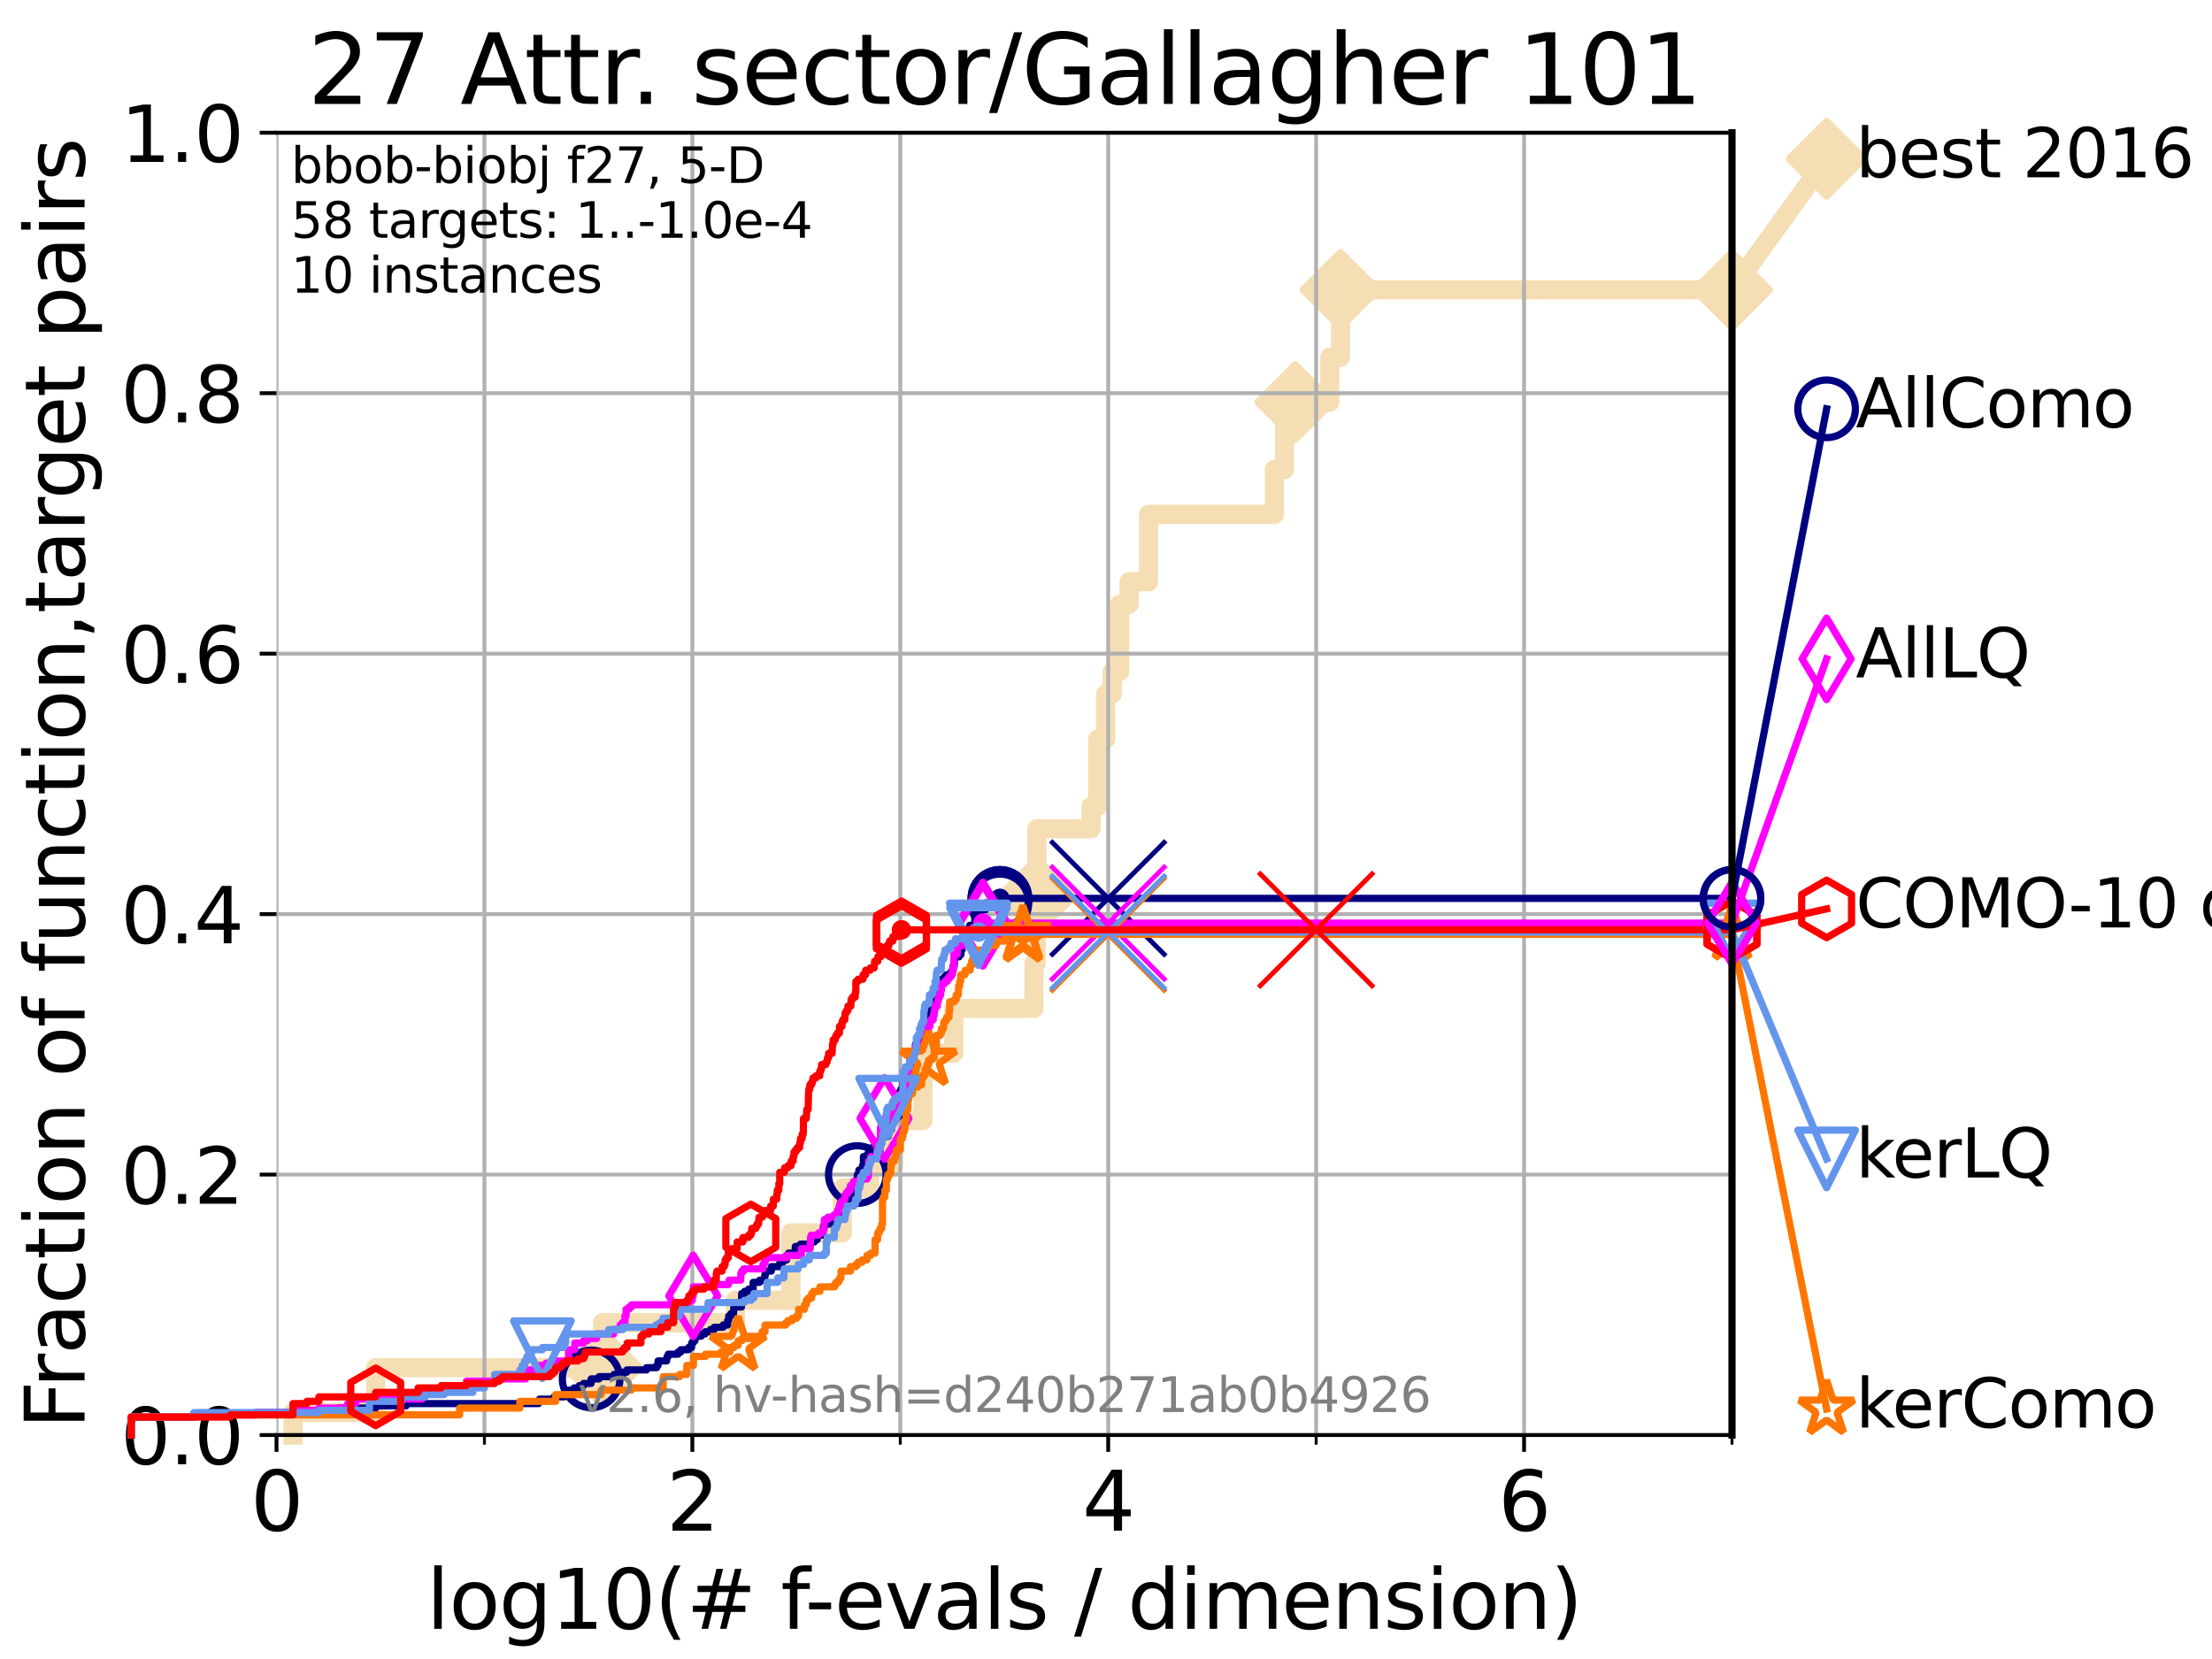 <?xml version="1.0" encoding="utf-8" standalone="no"?>
<!DOCTYPE svg PUBLIC "-//W3C//DTD SVG 1.1//EN"
  "http://www.w3.org/Graphics/SVG/1.1/DTD/svg11.dtd">
<svg xmlns:xlink="http://www.w3.org/1999/xlink" width="460.8pt" height="345.6pt" viewBox="0 0 460.8 345.6" xmlns="http://www.w3.org/2000/svg" version="1.1">
 <defs>
  <style type="text/css">*{stroke-linejoin: round; stroke-linecap: butt}</style>
 </defs>
 <g id="figure_1">
  <g id="patch_1">
   <path d="M 0 345.6 
L 460.8 345.6 
L 460.8 0 
L 0 0 
z
" style="fill: #ffffff"/>
  </g>
  <g id="axes_1">
   <g id="patch_2">
    <path d="M 57.6 298.944 
L 360.806 298.944 
L 360.806 27.648 
L 57.6 27.648 
z
" style="fill: #ffffff"/>
   </g>
   <g id="line2d_1">
    <path d="M 61.03 298.944 
L 61.03 294.266 
L 78.267 294.266 
L 78.267 284.911 
L 125.527 284.911 
L 125.527 275.556 
L 153.189 275.556 
L 153.189 270.879 
L 164.771 270.879 
L 164.771 256.846 
L 175.467 256.846 
L 175.467 247.491 
L 181.135 247.491 
L 181.135 242.814 
L 186.176 242.814 
L 186.176 233.459 
L 192.266 233.459 
L 192.266 219.426 
L 198.69 219.426 
L 198.69 210.071 
L 215.392 210.071 
L 215.392 200.716 
L 215.87 200.716 
L 215.87 191.361 
L 215.893 191.361 
L 215.893 186.684 
L 215.996 186.684 
L 215.996 172.651 
L 227.29 172.651 
L 227.29 167.974 
L 228.701 167.974 
L 228.701 153.941 
L 230.329 153.941 
L 230.329 144.586 
L 231.695 144.586 
L 231.695 139.908 
L 233.258 139.908 
L 233.258 125.876 
L 235.205 125.876 
L 235.205 121.198 
L 239.253 121.198 
L 239.253 107.166 
L 265.471 107.166 
L 265.471 97.811 
L 267.583 97.811 
L 267.583 88.456 
L 269.812 88.456 
L 269.812 83.778 
L 277.018 83.778 
L 277.018 74.423 
L 279.25 74.423 
L 279.25 60.391 
L 360.806 60.391 
" style="fill: none; stroke: #f5deb3; stroke-width: 4; stroke-linecap: square"/>
   </g>
   <g id="line2d_2">
    <defs>
     <path id="mc41d888ee9" d="M -0 7.778 
L 7.778 0 
L 0 -7.778 
L -7.778 -0 
z
" style="stroke: #f5deb3; stroke-width: 1.5; stroke-linejoin: miter"/>
    </defs>
    <g>
     <use xlink:href="#mc41d888ee9" x="125.527" y="284.911" style="fill: #f5deb3; stroke: #f5deb3; stroke-width: 1.5; stroke-linejoin: miter"/>
     <use xlink:href="#mc41d888ee9" x="215.996" y="186.684" style="fill: #f5deb3; stroke: #f5deb3; stroke-width: 1.5; stroke-linejoin: miter"/>
     <use xlink:href="#mc41d888ee9" x="269.812" y="83.778" style="fill: #f5deb3; stroke: #f5deb3; stroke-width: 1.5; stroke-linejoin: miter"/>
     <use xlink:href="#mc41d888ee9" x="279.25" y="60.391" style="fill: #f5deb3; stroke: #f5deb3; stroke-width: 1.5; stroke-linejoin: miter"/>
     <use xlink:href="#mc41d888ee9" x="360.806" y="60.391" style="fill: #f5deb3; stroke: #f5deb3; stroke-width: 1.5; stroke-linejoin: miter"/>
    </g>
   </g>
   <g id="line2d_3">
    <path style="fill: none; stroke: #f5deb3; stroke-width: 4; stroke-linecap: square"/>
    <g/>
   </g>
   <g id="line2d_4">
    <path d="M 360.806 60.391 
L 380.515 33.074 
" style="fill: none; stroke: #f5deb3; stroke-width: 4; stroke-linecap: square"/>
    <g>
     <use xlink:href="#mc41d888ee9" x="360.806" y="60.391" style="fill: #f5deb3; stroke: #f5deb3; stroke-width: 1.5; stroke-linejoin: miter"/>
     <use xlink:href="#mc41d888ee9" x="380.515" y="33.074" style="fill: #f5deb3; stroke: #f5deb3; stroke-width: 1.5; stroke-linejoin: miter"/>
    </g>
   </g>
   <g id="matplotlib.axis_1">
    <g id="xtick_1">
     <g id="line2d_5">
      <path d="M 57.6 298.944 
L 57.6 27.648 
" clip-path="url(#pabf0b5701a)" style="fill: none; stroke: #b0b0b0; stroke-width: 0.8; stroke-linecap: square"/>
     </g>
     <g id="line2d_6">
      <defs>
       <path id="m32f2b0a8ca" d="M 0 0 
L 0 3.5 
" style="stroke: #000000; stroke-width: 0.8"/>
      </defs>
      <g>
       <use xlink:href="#m32f2b0a8ca" x="57.6" y="298.944" style="stroke: #000000; stroke-width: 0.8"/>
      </g>
     </g>
     <g id="text_1">
      <!-- 0 -->
      <g transform="translate(52.192 318.861) scale(0.17 -0.17)">
       <defs>
        <path id="DejaVuSans-30" d="M 2034 4250 
Q 1547 4250 1301 3770 
Q 1056 3291 1056 2328 
Q 1056 1369 1301 889 
Q 1547 409 2034 409 
Q 2525 409 2770 889 
Q 3016 1369 3016 2328 
Q 3016 3291 2770 3770 
Q 2525 4250 2034 4250 
z
M 2034 4750 
Q 2819 4750 3233 4129 
Q 3647 3509 3647 2328 
Q 3647 1150 3233 529 
Q 2819 -91 2034 -91 
Q 1250 -91 836 529 
Q 422 1150 422 2328 
Q 422 3509 836 4129 
Q 1250 4750 2034 4750 
z
" transform="scale(0.016)"/>
       </defs>
       <use xlink:href="#DejaVuSans-30"/>
      </g>
     </g>
    </g>
    <g id="xtick_2">
     <g id="line2d_7">
      <path d="M 144.23 298.944 
L 144.23 27.648 
" clip-path="url(#pabf0b5701a)" style="fill: none; stroke: #b0b0b0; stroke-width: 0.8; stroke-linecap: square"/>
     </g>
     <g id="line2d_8">
      <g>
       <use xlink:href="#m32f2b0a8ca" x="144.23" y="298.944" style="stroke: #000000; stroke-width: 0.8"/>
      </g>
     </g>
     <g id="text_2">
      <!-- 2 -->
      <g transform="translate(138.822 318.861) scale(0.17 -0.17)">
       <defs>
        <path id="DejaVuSans-32" d="M 1228 531 
L 3431 531 
L 3431 0 
L 469 0 
L 469 531 
Q 828 903 1448 1529 
Q 2069 2156 2228 2338 
Q 2531 2678 2651 2914 
Q 2772 3150 2772 3378 
Q 2772 3750 2511 3984 
Q 2250 4219 1831 4219 
Q 1534 4219 1204 4116 
Q 875 4013 500 3803 
L 500 4441 
Q 881 4594 1212 4672 
Q 1544 4750 1819 4750 
Q 2544 4750 2975 4387 
Q 3406 4025 3406 3419 
Q 3406 3131 3298 2873 
Q 3191 2616 2906 2266 
Q 2828 2175 2409 1742 
Q 1991 1309 1228 531 
z
" transform="scale(0.016)"/>
       </defs>
       <use xlink:href="#DejaVuSans-32"/>
      </g>
     </g>
    </g>
    <g id="xtick_3">
     <g id="line2d_9">
      <path d="M 230.861 298.944 
L 230.861 27.648 
" clip-path="url(#pabf0b5701a)" style="fill: none; stroke: #b0b0b0; stroke-width: 0.8; stroke-linecap: square"/>
     </g>
     <g id="line2d_10">
      <g>
       <use xlink:href="#m32f2b0a8ca" x="230.861" y="298.944" style="stroke: #000000; stroke-width: 0.8"/>
      </g>
     </g>
     <g id="text_3">
      <!-- 4 -->
      <g transform="translate(225.453 318.861) scale(0.17 -0.17)">
       <defs>
        <path id="DejaVuSans-34" d="M 2419 4116 
L 825 1625 
L 2419 1625 
L 2419 4116 
z
M 2253 4666 
L 3047 4666 
L 3047 1625 
L 3713 1625 
L 3713 1100 
L 3047 1100 
L 3047 0 
L 2419 0 
L 2419 1100 
L 313 1100 
L 313 1709 
L 2253 4666 
z
" transform="scale(0.016)"/>
       </defs>
       <use xlink:href="#DejaVuSans-34"/>
      </g>
     </g>
    </g>
    <g id="xtick_4">
     <g id="line2d_11">
      <path d="M 317.491 298.944 
L 317.491 27.648 
" clip-path="url(#pabf0b5701a)" style="fill: none; stroke: #b0b0b0; stroke-width: 0.8; stroke-linecap: square"/>
     </g>
     <g id="line2d_12">
      <g>
       <use xlink:href="#m32f2b0a8ca" x="317.491" y="298.944" style="stroke: #000000; stroke-width: 0.8"/>
      </g>
     </g>
     <g id="text_4">
      <!-- 6 -->
      <g transform="translate(312.083 318.861) scale(0.17 -0.17)">
       <defs>
        <path id="DejaVuSans-36" d="M 2113 2584 
Q 1688 2584 1439 2293 
Q 1191 2003 1191 1497 
Q 1191 994 1439 701 
Q 1688 409 2113 409 
Q 2538 409 2786 701 
Q 3034 994 3034 1497 
Q 3034 2003 2786 2293 
Q 2538 2584 2113 2584 
z
M 3366 4563 
L 3366 3988 
Q 3128 4100 2886 4159 
Q 2644 4219 2406 4219 
Q 1781 4219 1451 3797 
Q 1122 3375 1075 2522 
Q 1259 2794 1537 2939 
Q 1816 3084 2150 3084 
Q 2853 3084 3261 2657 
Q 3669 2231 3669 1497 
Q 3669 778 3244 343 
Q 2819 -91 2113 -91 
Q 1303 -91 875 529 
Q 447 1150 447 2328 
Q 447 3434 972 4092 
Q 1497 4750 2381 4750 
Q 2619 4750 2861 4703 
Q 3103 4656 3366 4563 
z
" transform="scale(0.016)"/>
       </defs>
       <use xlink:href="#DejaVuSans-36"/>
      </g>
     </g>
    </g>
    <g id="xtick_5">
     <g id="line2d_13">
      <path d="M 100.915 298.944 
L 100.915 27.648 
" clip-path="url(#pabf0b5701a)" style="fill: none; stroke: #b0b0b0; stroke-width: 0.8; stroke-linecap: square"/>
     </g>
     <g id="line2d_14">
      <defs>
       <path id="m2ba1fda4e3" d="M 0 0 
L 0 2 
" style="stroke: #000000; stroke-width: 0.6"/>
      </defs>
      <g>
       <use xlink:href="#m2ba1fda4e3" x="100.915" y="298.944" style="stroke: #000000; stroke-width: 0.6"/>
      </g>
     </g>
    </g>
    <g id="xtick_6">
     <g id="line2d_15">
      <path d="M 187.546 298.944 
L 187.546 27.648 
" clip-path="url(#pabf0b5701a)" style="fill: none; stroke: #b0b0b0; stroke-width: 0.8; stroke-linecap: square"/>
     </g>
     <g id="line2d_16">
      <g>
       <use xlink:href="#m2ba1fda4e3" x="187.546" y="298.944" style="stroke: #000000; stroke-width: 0.6"/>
      </g>
     </g>
    </g>
    <g id="xtick_7">
     <g id="line2d_17">
      <path d="M 274.176 298.944 
L 274.176 27.648 
" clip-path="url(#pabf0b5701a)" style="fill: none; stroke: #b0b0b0; stroke-width: 0.8; stroke-linecap: square"/>
     </g>
     <g id="line2d_18">
      <g>
       <use xlink:href="#m2ba1fda4e3" x="274.176" y="298.944" style="stroke: #000000; stroke-width: 0.6"/>
      </g>
     </g>
    </g>
    <g id="xtick_8">
     <g id="line2d_19">
      <path d="M 360.806 298.944 
L 360.806 27.648 
" clip-path="url(#pabf0b5701a)" style="fill: none; stroke: #b0b0b0; stroke-width: 0.8; stroke-linecap: square"/>
     </g>
     <g id="line2d_20">
      <g>
       <use xlink:href="#m2ba1fda4e3" x="360.806" y="298.944" style="stroke: #000000; stroke-width: 0.6"/>
      </g>
     </g>
    </g>
    <g id="text_5">
     <!-- log10(# f-evals / dimension) -->
     <g transform="translate(88.823 339.314) scale(0.17 -0.17)">
      <defs>
       <path id="DejaVuSans-6c" d="M 603 4863 
L 1178 4863 
L 1178 0 
L 603 0 
L 603 4863 
z
" transform="scale(0.016)"/>
       <path id="DejaVuSans-6f" d="M 1959 3097 
Q 1497 3097 1228 2736 
Q 959 2375 959 1747 
Q 959 1119 1226 758 
Q 1494 397 1959 397 
Q 2419 397 2687 759 
Q 2956 1122 2956 1747 
Q 2956 2369 2687 2733 
Q 2419 3097 1959 3097 
z
M 1959 3584 
Q 2709 3584 3137 3096 
Q 3566 2609 3566 1747 
Q 3566 888 3137 398 
Q 2709 -91 1959 -91 
Q 1206 -91 779 398 
Q 353 888 353 1747 
Q 353 2609 779 3096 
Q 1206 3584 1959 3584 
z
" transform="scale(0.016)"/>
       <path id="DejaVuSans-67" d="M 2906 1791 
Q 2906 2416 2648 2759 
Q 2391 3103 1925 3103 
Q 1463 3103 1205 2759 
Q 947 2416 947 1791 
Q 947 1169 1205 825 
Q 1463 481 1925 481 
Q 2391 481 2648 825 
Q 2906 1169 2906 1791 
z
M 3481 434 
Q 3481 -459 3084 -895 
Q 2688 -1331 1869 -1331 
Q 1566 -1331 1297 -1286 
Q 1028 -1241 775 -1147 
L 775 -588 
Q 1028 -725 1275 -790 
Q 1522 -856 1778 -856 
Q 2344 -856 2625 -561 
Q 2906 -266 2906 331 
L 2906 616 
Q 2728 306 2450 153 
Q 2172 0 1784 0 
Q 1141 0 747 490 
Q 353 981 353 1791 
Q 353 2603 747 3093 
Q 1141 3584 1784 3584 
Q 2172 3584 2450 3431 
Q 2728 3278 2906 2969 
L 2906 3500 
L 3481 3500 
L 3481 434 
z
" transform="scale(0.016)"/>
       <path id="DejaVuSans-31" d="M 794 531 
L 1825 531 
L 1825 4091 
L 703 3866 
L 703 4441 
L 1819 4666 
L 2450 4666 
L 2450 531 
L 3481 531 
L 3481 0 
L 794 0 
L 794 531 
z
" transform="scale(0.016)"/>
       <path id="DejaVuSans-28" d="M 1984 4856 
Q 1566 4138 1362 3434 
Q 1159 2731 1159 2009 
Q 1159 1288 1364 580 
Q 1569 -128 1984 -844 
L 1484 -844 
Q 1016 -109 783 600 
Q 550 1309 550 2009 
Q 550 2706 781 3412 
Q 1013 4119 1484 4856 
L 1984 4856 
z
" transform="scale(0.016)"/>
       <path id="DejaVuSans-23" d="M 3272 2816 
L 2363 2816 
L 2100 1772 
L 3016 1772 
L 3272 2816 
z
M 2803 4594 
L 2478 3297 
L 3391 3297 
L 3719 4594 
L 4219 4594 
L 3897 3297 
L 4872 3297 
L 4872 2816 
L 3775 2816 
L 3519 1772 
L 4513 1772 
L 4513 1294 
L 3397 1294 
L 3072 0 
L 2572 0 
L 2894 1294 
L 1978 1294 
L 1656 0 
L 1153 0 
L 1478 1294 
L 494 1294 
L 494 1772 
L 1594 1772 
L 1856 2816 
L 850 2816 
L 850 3297 
L 1978 3297 
L 2297 4594 
L 2803 4594 
z
" transform="scale(0.016)"/>
       <path id="DejaVuSans-20" transform="scale(0.016)"/>
       <path id="DejaVuSans-66" d="M 2375 4863 
L 2375 4384 
L 1825 4384 
Q 1516 4384 1395 4259 
Q 1275 4134 1275 3809 
L 1275 3500 
L 2222 3500 
L 2222 3053 
L 1275 3053 
L 1275 0 
L 697 0 
L 697 3053 
L 147 3053 
L 147 3500 
L 697 3500 
L 697 3744 
Q 697 4328 969 4595 
Q 1241 4863 1831 4863 
L 2375 4863 
z
" transform="scale(0.016)"/>
       <path id="DejaVuSans-2d" d="M 313 2009 
L 1997 2009 
L 1997 1497 
L 313 1497 
L 313 2009 
z
" transform="scale(0.016)"/>
       <path id="DejaVuSans-65" d="M 3597 1894 
L 3597 1613 
L 953 1613 
Q 991 1019 1311 708 
Q 1631 397 2203 397 
Q 2534 397 2845 478 
Q 3156 559 3463 722 
L 3463 178 
Q 3153 47 2828 -22 
Q 2503 -91 2169 -91 
Q 1331 -91 842 396 
Q 353 884 353 1716 
Q 353 2575 817 3079 
Q 1281 3584 2069 3584 
Q 2775 3584 3186 3129 
Q 3597 2675 3597 1894 
z
M 3022 2063 
Q 3016 2534 2758 2815 
Q 2500 3097 2075 3097 
Q 1594 3097 1305 2825 
Q 1016 2553 972 2059 
L 3022 2063 
z
" transform="scale(0.016)"/>
       <path id="DejaVuSans-76" d="M 191 3500 
L 800 3500 
L 1894 563 
L 2988 3500 
L 3597 3500 
L 2284 0 
L 1503 0 
L 191 3500 
z
" transform="scale(0.016)"/>
       <path id="DejaVuSans-61" d="M 2194 1759 
Q 1497 1759 1228 1600 
Q 959 1441 959 1056 
Q 959 750 1161 570 
Q 1363 391 1709 391 
Q 2188 391 2477 730 
Q 2766 1069 2766 1631 
L 2766 1759 
L 2194 1759 
z
M 3341 1997 
L 3341 0 
L 2766 0 
L 2766 531 
Q 2569 213 2275 61 
Q 1981 -91 1556 -91 
Q 1019 -91 701 211 
Q 384 513 384 1019 
Q 384 1609 779 1909 
Q 1175 2209 1959 2209 
L 2766 2209 
L 2766 2266 
Q 2766 2663 2505 2880 
Q 2244 3097 1772 3097 
Q 1472 3097 1187 3025 
Q 903 2953 641 2809 
L 641 3341 
Q 956 3463 1253 3523 
Q 1550 3584 1831 3584 
Q 2591 3584 2966 3190 
Q 3341 2797 3341 1997 
z
" transform="scale(0.016)"/>
       <path id="DejaVuSans-73" d="M 2834 3397 
L 2834 2853 
Q 2591 2978 2328 3040 
Q 2066 3103 1784 3103 
Q 1356 3103 1142 2972 
Q 928 2841 928 2578 
Q 928 2378 1081 2264 
Q 1234 2150 1697 2047 
L 1894 2003 
Q 2506 1872 2764 1633 
Q 3022 1394 3022 966 
Q 3022 478 2636 193 
Q 2250 -91 1575 -91 
Q 1294 -91 989 -36 
Q 684 19 347 128 
L 347 722 
Q 666 556 975 473 
Q 1284 391 1588 391 
Q 1994 391 2212 530 
Q 2431 669 2431 922 
Q 2431 1156 2273 1281 
Q 2116 1406 1581 1522 
L 1381 1569 
Q 847 1681 609 1914 
Q 372 2147 372 2553 
Q 372 3047 722 3315 
Q 1072 3584 1716 3584 
Q 2034 3584 2315 3537 
Q 2597 3491 2834 3397 
z
" transform="scale(0.016)"/>
       <path id="DejaVuSans-2f" d="M 1625 4666 
L 2156 4666 
L 531 -594 
L 0 -594 
L 1625 4666 
z
" transform="scale(0.016)"/>
       <path id="DejaVuSans-64" d="M 2906 2969 
L 2906 4863 
L 3481 4863 
L 3481 0 
L 2906 0 
L 2906 525 
Q 2725 213 2448 61 
Q 2172 -91 1784 -91 
Q 1150 -91 751 415 
Q 353 922 353 1747 
Q 353 2572 751 3078 
Q 1150 3584 1784 3584 
Q 2172 3584 2448 3432 
Q 2725 3281 2906 2969 
z
M 947 1747 
Q 947 1113 1208 752 
Q 1469 391 1925 391 
Q 2381 391 2643 752 
Q 2906 1113 2906 1747 
Q 2906 2381 2643 2742 
Q 2381 3103 1925 3103 
Q 1469 3103 1208 2742 
Q 947 2381 947 1747 
z
" transform="scale(0.016)"/>
       <path id="DejaVuSans-69" d="M 603 3500 
L 1178 3500 
L 1178 0 
L 603 0 
L 603 3500 
z
M 603 4863 
L 1178 4863 
L 1178 4134 
L 603 4134 
L 603 4863 
z
" transform="scale(0.016)"/>
       <path id="DejaVuSans-6d" d="M 3328 2828 
Q 3544 3216 3844 3400 
Q 4144 3584 4550 3584 
Q 5097 3584 5394 3201 
Q 5691 2819 5691 2113 
L 5691 0 
L 5113 0 
L 5113 2094 
Q 5113 2597 4934 2840 
Q 4756 3084 4391 3084 
Q 3944 3084 3684 2787 
Q 3425 2491 3425 1978 
L 3425 0 
L 2847 0 
L 2847 2094 
Q 2847 2600 2669 2842 
Q 2491 3084 2119 3084 
Q 1678 3084 1418 2786 
Q 1159 2488 1159 1978 
L 1159 0 
L 581 0 
L 581 3500 
L 1159 3500 
L 1159 2956 
Q 1356 3278 1631 3431 
Q 1906 3584 2284 3584 
Q 2666 3584 2933 3390 
Q 3200 3197 3328 2828 
z
" transform="scale(0.016)"/>
       <path id="DejaVuSans-6e" d="M 3513 2113 
L 3513 0 
L 2938 0 
L 2938 2094 
Q 2938 2591 2744 2837 
Q 2550 3084 2163 3084 
Q 1697 3084 1428 2787 
Q 1159 2491 1159 1978 
L 1159 0 
L 581 0 
L 581 3500 
L 1159 3500 
L 1159 2956 
Q 1366 3272 1645 3428 
Q 1925 3584 2291 3584 
Q 2894 3584 3203 3211 
Q 3513 2838 3513 2113 
z
" transform="scale(0.016)"/>
       <path id="DejaVuSans-29" d="M 513 4856 
L 1013 4856 
Q 1481 4119 1714 3412 
Q 1947 2706 1947 2009 
Q 1947 1309 1714 600 
Q 1481 -109 1013 -844 
L 513 -844 
Q 928 -128 1133 580 
Q 1338 1288 1338 2009 
Q 1338 2731 1133 3434 
Q 928 4138 513 4856 
z
" transform="scale(0.016)"/>
      </defs>
      <use xlink:href="#DejaVuSans-6c"/>
      <use xlink:href="#DejaVuSans-6f" x="27.783"/>
      <use xlink:href="#DejaVuSans-67" x="88.965"/>
      <use xlink:href="#DejaVuSans-31" x="152.441"/>
      <use xlink:href="#DejaVuSans-30" x="216.064"/>
      <use xlink:href="#DejaVuSans-28" x="279.688"/>
      <use xlink:href="#DejaVuSans-23" x="318.701"/>
      <use xlink:href="#DejaVuSans-20" x="402.49"/>
      <use xlink:href="#DejaVuSans-66" x="434.277"/>
      <use xlink:href="#DejaVuSans-2d" x="463.982"/>
      <use xlink:href="#DejaVuSans-65" x="500.066"/>
      <use xlink:href="#DejaVuSans-76" x="561.59"/>
      <use xlink:href="#DejaVuSans-61" x="620.77"/>
      <use xlink:href="#DejaVuSans-6c" x="682.049"/>
      <use xlink:href="#DejaVuSans-73" x="709.832"/>
      <use xlink:href="#DejaVuSans-20" x="761.932"/>
      <use xlink:href="#DejaVuSans-2f" x="793.719"/>
      <use xlink:href="#DejaVuSans-20" x="827.41"/>
      <use xlink:href="#DejaVuSans-64" x="859.197"/>
      <use xlink:href="#DejaVuSans-69" x="922.674"/>
      <use xlink:href="#DejaVuSans-6d" x="950.457"/>
      <use xlink:href="#DejaVuSans-65" x="1047.869"/>
      <use xlink:href="#DejaVuSans-6e" x="1109.393"/>
      <use xlink:href="#DejaVuSans-73" x="1172.771"/>
      <use xlink:href="#DejaVuSans-69" x="1224.871"/>
      <use xlink:href="#DejaVuSans-6f" x="1252.654"/>
      <use xlink:href="#DejaVuSans-6e" x="1313.836"/>
      <use xlink:href="#DejaVuSans-29" x="1377.215"/>
     </g>
    </g>
   </g>
   <g id="matplotlib.axis_2">
    <g id="ytick_1">
     <g id="line2d_21">
      <path d="M 57.6 298.944 
L 360.806 298.944 
" clip-path="url(#pabf0b5701a)" style="fill: none; stroke: #b0b0b0; stroke-width: 0.8; stroke-linecap: square"/>
     </g>
     <g id="line2d_22">
      <defs>
       <path id="m96e5cd94b2" d="M 0 0 
L -3.5 0 
" style="stroke: #000000; stroke-width: 0.8"/>
      </defs>
      <g>
       <use xlink:href="#m96e5cd94b2" x="57.6" y="298.944" style="stroke: #000000; stroke-width: 0.8"/>
      </g>
     </g>
     <g id="text_6">
      <!-- 0.0 -->
      <g transform="translate(25.155 305.023) scale(0.16 -0.16)">
       <defs>
        <path id="DejaVuSans-2e" d="M 684 794 
L 1344 794 
L 1344 0 
L 684 0 
L 684 794 
z
" transform="scale(0.016)"/>
       </defs>
       <use xlink:href="#DejaVuSans-30"/>
       <use xlink:href="#DejaVuSans-2e" x="63.623"/>
       <use xlink:href="#DejaVuSans-30" x="95.41"/>
      </g>
     </g>
    </g>
    <g id="ytick_2">
     <g id="line2d_23">
      <path d="M 57.6 244.685 
L 360.806 244.685 
" clip-path="url(#pabf0b5701a)" style="fill: none; stroke: #b0b0b0; stroke-width: 0.8; stroke-linecap: square"/>
     </g>
     <g id="line2d_24">
      <g>
       <use xlink:href="#m96e5cd94b2" x="57.6" y="244.685" style="stroke: #000000; stroke-width: 0.8"/>
      </g>
     </g>
     <g id="text_7">
      <!-- 0.2 -->
      <g transform="translate(25.155 250.764) scale(0.16 -0.16)">
       <use xlink:href="#DejaVuSans-30"/>
       <use xlink:href="#DejaVuSans-2e" x="63.623"/>
       <use xlink:href="#DejaVuSans-32" x="95.41"/>
      </g>
     </g>
    </g>
    <g id="ytick_3">
     <g id="line2d_25">
      <path d="M 57.6 190.426 
L 360.806 190.426 
" clip-path="url(#pabf0b5701a)" style="fill: none; stroke: #b0b0b0; stroke-width: 0.8; stroke-linecap: square"/>
     </g>
     <g id="line2d_26">
      <g>
       <use xlink:href="#m96e5cd94b2" x="57.6" y="190.426" style="stroke: #000000; stroke-width: 0.8"/>
      </g>
     </g>
     <g id="text_8">
      <!-- 0.4 -->
      <g transform="translate(25.155 196.504) scale(0.16 -0.16)">
       <use xlink:href="#DejaVuSans-30"/>
       <use xlink:href="#DejaVuSans-2e" x="63.623"/>
       <use xlink:href="#DejaVuSans-34" x="95.41"/>
      </g>
     </g>
    </g>
    <g id="ytick_4">
     <g id="line2d_27">
      <path d="M 57.6 136.166 
L 360.806 136.166 
" clip-path="url(#pabf0b5701a)" style="fill: none; stroke: #b0b0b0; stroke-width: 0.8; stroke-linecap: square"/>
     </g>
     <g id="line2d_28">
      <g>
       <use xlink:href="#m96e5cd94b2" x="57.6" y="136.166" style="stroke: #000000; stroke-width: 0.8"/>
      </g>
     </g>
     <g id="text_9">
      <!-- 0.6 -->
      <g transform="translate(25.155 142.245) scale(0.16 -0.16)">
       <use xlink:href="#DejaVuSans-30"/>
       <use xlink:href="#DejaVuSans-2e" x="63.623"/>
       <use xlink:href="#DejaVuSans-36" x="95.41"/>
      </g>
     </g>
    </g>
    <g id="ytick_5">
     <g id="line2d_29">
      <path d="M 57.6 81.907 
L 360.806 81.907 
" clip-path="url(#pabf0b5701a)" style="fill: none; stroke: #b0b0b0; stroke-width: 0.8; stroke-linecap: square"/>
     </g>
     <g id="line2d_30">
      <g>
       <use xlink:href="#m96e5cd94b2" x="57.6" y="81.907" style="stroke: #000000; stroke-width: 0.8"/>
      </g>
     </g>
     <g id="text_10">
      <!-- 0.8 -->
      <g transform="translate(25.155 87.986) scale(0.16 -0.16)">
       <defs>
        <path id="DejaVuSans-38" d="M 2034 2216 
Q 1584 2216 1326 1975 
Q 1069 1734 1069 1313 
Q 1069 891 1326 650 
Q 1584 409 2034 409 
Q 2484 409 2743 651 
Q 3003 894 3003 1313 
Q 3003 1734 2745 1975 
Q 2488 2216 2034 2216 
z
M 1403 2484 
Q 997 2584 770 2862 
Q 544 3141 544 3541 
Q 544 4100 942 4425 
Q 1341 4750 2034 4750 
Q 2731 4750 3128 4425 
Q 3525 4100 3525 3541 
Q 3525 3141 3298 2862 
Q 3072 2584 2669 2484 
Q 3125 2378 3379 2068 
Q 3634 1759 3634 1313 
Q 3634 634 3220 271 
Q 2806 -91 2034 -91 
Q 1263 -91 848 271 
Q 434 634 434 1313 
Q 434 1759 690 2068 
Q 947 2378 1403 2484 
z
M 1172 3481 
Q 1172 3119 1398 2916 
Q 1625 2713 2034 2713 
Q 2441 2713 2670 2916 
Q 2900 3119 2900 3481 
Q 2900 3844 2670 4047 
Q 2441 4250 2034 4250 
Q 1625 4250 1398 4047 
Q 1172 3844 1172 3481 
z
" transform="scale(0.016)"/>
       </defs>
       <use xlink:href="#DejaVuSans-30"/>
       <use xlink:href="#DejaVuSans-2e" x="63.623"/>
       <use xlink:href="#DejaVuSans-38" x="95.41"/>
      </g>
     </g>
    </g>
    <g id="ytick_6">
     <g id="line2d_31">
      <path d="M 57.6 27.648 
L 360.806 27.648 
" clip-path="url(#pabf0b5701a)" style="fill: none; stroke: #b0b0b0; stroke-width: 0.8; stroke-linecap: square"/>
     </g>
     <g id="line2d_32">
      <g>
       <use xlink:href="#m96e5cd94b2" x="57.6" y="27.648" style="stroke: #000000; stroke-width: 0.8"/>
      </g>
     </g>
     <g id="text_11">
      <!-- 1.0 -->
      <g transform="translate(25.155 33.727) scale(0.16 -0.16)">
       <use xlink:href="#DejaVuSans-31"/>
       <use xlink:href="#DejaVuSans-2e" x="63.623"/>
       <use xlink:href="#DejaVuSans-30" x="95.41"/>
      </g>
     </g>
    </g>
    <g id="text_12">
     <!-- Fraction of function,target pairs -->
     <g transform="translate(17.62 297.681) rotate(-90) scale(0.17 -0.17)">
      <defs>
       <path id="DejaVuSans-46" d="M 628 4666 
L 3309 4666 
L 3309 4134 
L 1259 4134 
L 1259 2759 
L 3109 2759 
L 3109 2228 
L 1259 2228 
L 1259 0 
L 628 0 
L 628 4666 
z
" transform="scale(0.016)"/>
       <path id="DejaVuSans-72" d="M 2631 2963 
Q 2534 3019 2420 3045 
Q 2306 3072 2169 3072 
Q 1681 3072 1420 2755 
Q 1159 2438 1159 1844 
L 1159 0 
L 581 0 
L 581 3500 
L 1159 3500 
L 1159 2956 
Q 1341 3275 1631 3429 
Q 1922 3584 2338 3584 
Q 2397 3584 2469 3576 
Q 2541 3569 2628 3553 
L 2631 2963 
z
" transform="scale(0.016)"/>
       <path id="DejaVuSans-63" d="M 3122 3366 
L 3122 2828 
Q 2878 2963 2633 3030 
Q 2388 3097 2138 3097 
Q 1578 3097 1268 2742 
Q 959 2388 959 1747 
Q 959 1106 1268 751 
Q 1578 397 2138 397 
Q 2388 397 2633 464 
Q 2878 531 3122 666 
L 3122 134 
Q 2881 22 2623 -34 
Q 2366 -91 2075 -91 
Q 1284 -91 818 406 
Q 353 903 353 1747 
Q 353 2603 823 3093 
Q 1294 3584 2113 3584 
Q 2378 3584 2631 3529 
Q 2884 3475 3122 3366 
z
" transform="scale(0.016)"/>
       <path id="DejaVuSans-74" d="M 1172 4494 
L 1172 3500 
L 2356 3500 
L 2356 3053 
L 1172 3053 
L 1172 1153 
Q 1172 725 1289 603 
Q 1406 481 1766 481 
L 2356 481 
L 2356 0 
L 1766 0 
Q 1100 0 847 248 
Q 594 497 594 1153 
L 594 3053 
L 172 3053 
L 172 3500 
L 594 3500 
L 594 4494 
L 1172 4494 
z
" transform="scale(0.016)"/>
       <path id="DejaVuSans-75" d="M 544 1381 
L 544 3500 
L 1119 3500 
L 1119 1403 
Q 1119 906 1312 657 
Q 1506 409 1894 409 
Q 2359 409 2629 706 
Q 2900 1003 2900 1516 
L 2900 3500 
L 3475 3500 
L 3475 0 
L 2900 0 
L 2900 538 
Q 2691 219 2414 64 
Q 2138 -91 1772 -91 
Q 1169 -91 856 284 
Q 544 659 544 1381 
z
M 1991 3584 
L 1991 3584 
z
" transform="scale(0.016)"/>
       <path id="DejaVuSans-2c" d="M 750 794 
L 1409 794 
L 1409 256 
L 897 -744 
L 494 -744 
L 750 256 
L 750 794 
z
" transform="scale(0.016)"/>
       <path id="DejaVuSans-70" d="M 1159 525 
L 1159 -1331 
L 581 -1331 
L 581 3500 
L 1159 3500 
L 1159 2969 
Q 1341 3281 1617 3432 
Q 1894 3584 2278 3584 
Q 2916 3584 3314 3078 
Q 3713 2572 3713 1747 
Q 3713 922 3314 415 
Q 2916 -91 2278 -91 
Q 1894 -91 1617 61 
Q 1341 213 1159 525 
z
M 3116 1747 
Q 3116 2381 2855 2742 
Q 2594 3103 2138 3103 
Q 1681 3103 1420 2742 
Q 1159 2381 1159 1747 
Q 1159 1113 1420 752 
Q 1681 391 2138 391 
Q 2594 391 2855 752 
Q 3116 1113 3116 1747 
z
" transform="scale(0.016)"/>
      </defs>
      <use xlink:href="#DejaVuSans-46"/>
      <use xlink:href="#DejaVuSans-72" x="50.27"/>
      <use xlink:href="#DejaVuSans-61" x="91.383"/>
      <use xlink:href="#DejaVuSans-63" x="152.662"/>
      <use xlink:href="#DejaVuSans-74" x="207.643"/>
      <use xlink:href="#DejaVuSans-69" x="246.852"/>
      <use xlink:href="#DejaVuSans-6f" x="274.635"/>
      <use xlink:href="#DejaVuSans-6e" x="335.816"/>
      <use xlink:href="#DejaVuSans-20" x="399.195"/>
      <use xlink:href="#DejaVuSans-6f" x="430.982"/>
      <use xlink:href="#DejaVuSans-66" x="492.164"/>
      <use xlink:href="#DejaVuSans-20" x="527.369"/>
      <use xlink:href="#DejaVuSans-66" x="559.156"/>
      <use xlink:href="#DejaVuSans-75" x="594.361"/>
      <use xlink:href="#DejaVuSans-6e" x="657.74"/>
      <use xlink:href="#DejaVuSans-63" x="721.119"/>
      <use xlink:href="#DejaVuSans-74" x="776.1"/>
      <use xlink:href="#DejaVuSans-69" x="815.309"/>
      <use xlink:href="#DejaVuSans-6f" x="843.092"/>
      <use xlink:href="#DejaVuSans-6e" x="904.273"/>
      <use xlink:href="#DejaVuSans-2c" x="967.652"/>
      <use xlink:href="#DejaVuSans-74" x="999.439"/>
      <use xlink:href="#DejaVuSans-61" x="1038.648"/>
      <use xlink:href="#DejaVuSans-72" x="1099.928"/>
      <use xlink:href="#DejaVuSans-67" x="1139.291"/>
      <use xlink:href="#DejaVuSans-65" x="1202.768"/>
      <use xlink:href="#DejaVuSans-74" x="1264.291"/>
      <use xlink:href="#DejaVuSans-20" x="1303.5"/>
      <use xlink:href="#DejaVuSans-70" x="1335.287"/>
      <use xlink:href="#DejaVuSans-61" x="1398.764"/>
      <use xlink:href="#DejaVuSans-69" x="1460.043"/>
      <use xlink:href="#DejaVuSans-72" x="1487.826"/>
      <use xlink:href="#DejaVuSans-73" x="1528.939"/>
     </g>
    </g>
   </g>
   <g id="line2d_33">
    <defs>
     <path id="mff55be486a" d="M 0 1.5 
C 0.398 1.5 0.779 1.342 1.061 1.061 
C 1.342 0.779 1.5 0.398 1.5 0 
C 1.5 -0.398 1.342 -0.779 1.061 -1.061 
C 0.779 -1.342 0.398 -1.5 0 -1.5 
C -0.398 -1.5 -0.779 -1.342 -1.061 -1.061 
C -1.342 -0.779 -1.5 -0.398 -1.5 0 
C -1.5 0.398 -1.342 0.779 -1.061 1.061 
C -0.779 1.342 -0.398 1.5 0 1.5 
z
" style="stroke: #f5deb3"/>
    </defs>
    <g>
     <use xlink:href="#mff55be486a" x="279.25" y="60.391" style="fill: #f5deb3; stroke: #f5deb3"/>
     <use xlink:href="#mff55be486a" x="279.25" y="60.391" style="fill: #f5deb3; stroke: #f5deb3"/>
    </g>
   </g>
   <g id="line2d_34">
    <defs>
     <path id="m6f7a555a8b" d="M 0 1.5 
C 0.398 1.5 0.779 1.342 1.061 1.061 
C 1.342 0.779 1.5 0.398 1.5 0 
C 1.5 -0.398 1.342 -0.779 1.061 -1.061 
C 0.779 -1.342 0.398 -1.5 0 -1.5 
C -0.398 -1.5 -0.779 -1.342 -1.061 -1.061 
C -1.342 -0.779 -1.5 -0.398 -1.5 0 
C -1.5 0.398 -1.342 0.779 -1.061 1.061 
C -0.779 1.342 -0.398 1.5 0 1.5 
z
" style="stroke: #000080"/>
    </defs>
    <g>
     <use xlink:href="#m6f7a555a8b" x="208.299" y="187.151" style="fill: #000080; stroke: #000080"/>
     <use xlink:href="#m6f7a555a8b" x="208.299" y="187.151" style="fill: #000080; stroke: #000080"/>
    </g>
   </g>
   <g id="line2d_35">
    <path d="M 27.324 298.944 
L 27.324 295.202 
L 40.363 295.202 
L 40.363 294.734 
L 53.402 294.734 
L 53.402 294.266 
L 66.441 294.266 
L 66.441 293.799 
L 70.639 293.799 
L 70.639 293.331 
L 78.267 293.331 
L 78.267 292.863 
L 84.596 292.863 
L 84.596 292.395 
L 112.18 292.395 
L 112.18 291.928 
L 112.386 291.928 
L 112.386 291.46 
L 115.402 291.46 
L 115.402 290.992 
L 117.54 290.992 
L 117.54 290.524 
L 117.849 290.524 
L 117.849 290.057 
L 118.152 290.057 
L 118.152 289.589 
L 119.6 289.589 
L 119.6 289.121 
L 120.683 289.121 
L 120.683 288.653 
L 121.582 288.653 
L 121.582 288.186 
L 123.145 288.186 
L 123.145 287.25 
L 124.801 287.25 
L 124.801 286.782 
L 127.911 286.782 
L 127.911 286.315 
L 129.786 286.315 
L 129.786 285.847 
L 130.579 285.847 
L 130.579 285.379 
L 134.684 285.379 
L 134.684 284.911 
L 136.809 284.911 
L 136.809 284.444 
L 137.086 284.444 
L 137.086 283.508 
L 138.869 283.508 
L 138.969 282.573 
L 139.216 282.573 
L 139.216 282.105 
L 141.261 282.105 
L 141.261 281.637 
L 141.826 281.637 
L 141.826 281.169 
L 143.462 281.169 
L 143.462 280.702 
L 144.079 280.702 
L 144.079 279.766 
L 144.38 279.766 
L 144.38 279.298 
L 144.786 279.298 
L 144.786 278.363 
L 146.058 278.363 
L 146.058 277.895 
L 146.892 277.895 
L 146.892 277.427 
L 148.002 277.427 
L 148.002 276.96 
L 148.786 276.96 
L 148.786 276.492 
L 150.64 276.492 
L 150.64 276.024 
L 151.58 276.024 
L 151.58 275.089 
L 151.808 275.089 
L 151.808 274.153 
L 152.23 274.153 
L 152.23 273.685 
L 152.811 273.685 
L 152.859 272.282 
L 154.454 272.282 
L 154.498 269.476 
L 155.12 269.476 
L 155.12 269.008 
L 155.945 269.008 
L 155.945 268.54 
L 156.89 268.54 
L 156.89 267.137 
L 158.259 267.137 
L 158.259 266.669 
L 159.3 266.669 
L 159.3 265.734 
L 159.418 265.734 
L 159.418 264.798 
L 160.684 264.798 
L 160.684 263.863 
L 162.464 263.863 
L 162.464 262.927 
L 163.109 262.927 
L 163.109 262.459 
L 163.866 262.459 
L 163.866 261.524 
L 164.272 261.524 
L 164.272 261.056 
L 165.587 261.056 
L 165.695 259.653 
L 166.735 259.653 
L 166.735 259.185 
L 168.873 259.185 
L 168.873 258.717 
L 169.648 258.717 
L 169.648 258.25 
L 170.233 258.25 
L 170.233 257.314 
L 171.369 257.314 
L 171.369 256.379 
L 171.538 256.379 
L 171.538 255.443 
L 171.852 255.443 
L 171.852 254.975 
L 173.589 254.975 
L 173.652 253.572 
L 174.731 253.572 
L 174.775 252.637 
L 174.864 252.637 
L 174.872 251.233 
L 175.019 251.233 
L 175.019 250.766 
L 175.186 250.766 
L 175.186 250.298 
L 177.07 250.298 
L 177.07 249.83 
L 177.24 249.83 
L 177.24 249.362 
L 177.537 249.362 
L 177.537 248.895 
L 178.067 248.895 
L 178.067 247.491 
L 178.401 247.491 
L 178.401 246.556 
L 178.535 246.556 
L 178.595 244.685 
L 178.92 244.685 
L 178.92 243.749 
L 179.655 243.749 
L 179.672 242.814 
L 179.86 242.814 
L 179.865 240.943 
L 180.658 240.943 
L 180.658 240.475 
L 180.954 240.475 
L 180.954 239.54 
L 181.631 239.54 
L 181.631 239.072 
L 182.867 239.072 
L 182.867 238.136 
L 183.04 238.136 
L 183.04 237.669 
L 183.348 237.669 
L 183.348 237.201 
L 183.904 237.201 
L 183.904 236.733 
L 184.999 236.733 
L 184.999 236.265 
L 185.154 236.265 
L 185.154 235.33 
L 185.693 235.33 
L 185.693 234.394 
L 185.985 234.394 
L 185.985 232.991 
L 186.84 232.991 
L 186.84 232.523 
L 187.33 232.523 
L 187.398 229.249 
L 187.459 229.249 
L 187.466 227.378 
L 187.677 227.378 
L 187.677 226.91 
L 188.003 226.91 
L 188.065 225.039 
L 189.174 225.039 
L 189.174 224.571 
L 189.526 224.571 
L 189.526 222.233 
L 189.795 222.233 
L 189.871 220.362 
L 190.181 220.362 
L 190.181 219.426 
L 190.373 219.426 
L 190.373 218.958 
L 190.707 218.958 
L 190.707 217.555 
L 191.492 217.555 
L 191.492 216.152 
L 191.662 216.152 
L 191.662 215.684 
L 191.812 215.684 
L 191.812 214.749 
L 191.932 214.749 
L 191.932 214.281 
L 192.163 214.281 
L 192.163 213.345 
L 192.765 213.345 
L 192.765 212.41 
L 192.97 212.41 
L 193.071 211.474 
L 193.363 211.474 
L 193.363 211.007 
L 193.525 211.007 
L 193.525 210.539 
L 193.64 210.539 
L 193.64 210.071 
L 193.862 210.071 
L 193.862 209.603 
L 194.436 209.603 
L 194.436 209.136 
L 194.989 209.136 
L 194.989 208.2 
L 195.479 208.2 
L 195.57 206.329 
L 195.705 206.329 
L 195.705 205.394 
L 196.139 205.394 
L 196.139 203.99 
L 196.695 203.99 
L 196.695 203.523 
L 197.157 203.523 
L 197.157 203.055 
L 198.004 203.055 
L 198.004 202.587 
L 198.338 202.587 
L 198.338 202.119 
L 198.55 202.119 
L 198.55 201.184 
L 198.794 201.184 
L 198.86 199.313 
L 199.813 199.313 
L 199.813 198.845 
L 200.187 198.845 
L 200.187 197.91 
L 200.426 197.91 
L 200.506 196.506 
L 200.688 196.506 
L 200.688 195.571 
L 201.066 195.571 
L 201.075 194.168 
L 201.926 194.168 
L 201.987 192.764 
L 203.028 192.764 
L 203.073 191.361 
L 203.242 191.361 
L 203.242 190.893 
L 203.612 190.893 
L 203.612 189.958 
L 204.359 189.958 
L 204.359 189.49 
L 205.359 189.49 
L 205.371 188.087 
L 208.299 188.087 
L 208.299 187.151 
L 360.806 187.151 
L 360.806 187.151 
" style="fill: none; stroke: #000080; stroke-width: 1.5; stroke-linecap: square"/>
   </g>
   <g id="line2d_36">
    <defs>
     <path id="m448854753d" d="M 0 6 
C 1.591 6 3.117 5.368 4.243 4.243 
C 5.368 3.117 6 1.591 6 0 
C 6 -1.591 5.368 -3.117 4.243 -4.243 
C 3.117 -5.368 1.591 -6 0 -6 
C -1.591 -6 -3.117 -5.368 -4.243 -4.243 
C -5.368 -3.117 -6 -1.591 -6 0 
C -6 1.591 -5.368 3.117 -4.243 4.243 
C -3.117 5.368 -1.591 6 0 6 
z
" style="stroke: #000080; stroke-width: 1.5"/>
    </defs>
    <g>
     <use xlink:href="#m448854753d" x="123.145" y="287.25" style="fill-opacity: 0; stroke: #000080; stroke-width: 1.5"/>
     <use xlink:href="#m448854753d" x="178.595" y="244.685" style="fill-opacity: 0; stroke: #000080; stroke-width: 1.5"/>
     <use xlink:href="#m448854753d" x="208.299" y="188.087" style="fill-opacity: 0; stroke: #000080; stroke-width: 1.5"/>
     <use xlink:href="#m448854753d" x="208.299" y="187.151" style="fill-opacity: 0; stroke: #000080; stroke-width: 1.5"/>
     <use xlink:href="#m448854753d" x="208.299" y="187.151" style="fill-opacity: 0; stroke: #000080; stroke-width: 1.5"/>
     <use xlink:href="#m448854753d" x="360.806" y="187.151" style="fill-opacity: 0; stroke: #000080; stroke-width: 1.5"/>
    </g>
   </g>
   <g id="line2d_37">
    <path style="fill: none; stroke: #000080; stroke-width: 1.5; stroke-linecap: square"/>
    <g/>
   </g>
   <g id="line2d_38">
    <path d="M 230.866 187.151 
" clip-path="url(#pabf0b5701a)" style="fill: none; stroke: #000080; stroke-width: 1.5; stroke-linecap: square"/>
    <defs>
     <path id="mbc13913878" d="M -12 12 
L 12 -12 
M -12 -12 
L 12 12 
" style="stroke: #000080"/>
    </defs>
    <g clip-path="url(#pabf0b5701a)">
     <use xlink:href="#mbc13913878" x="230.866" y="187.151" style="fill: #000080; stroke: #000080"/>
    </g>
   </g>
   <g id="line2d_39">
    <defs>
     <path id="m99f71854cf" d="M 0 1.5 
C 0.398 1.5 0.779 1.342 1.061 1.061 
C 1.342 0.779 1.5 0.398 1.5 0 
C 1.5 -0.398 1.342 -0.779 1.061 -1.061 
C 0.779 -1.342 0.398 -1.5 0 -1.5 
C -0.398 -1.5 -0.779 -1.342 -1.061 -1.061 
C -1.342 -0.779 -1.5 -0.398 -1.5 0 
C -1.5 0.398 -1.342 0.779 -1.061 1.061 
C -0.779 1.342 -0.398 1.5 0 1.5 
z
" style="stroke: #ff00ff"/>
    </defs>
    <g>
     <use xlink:href="#m99f71854cf" x="204.758" y="192.297" style="fill: #ff00ff; stroke: #ff00ff"/>
     <use xlink:href="#m99f71854cf" x="204.758" y="192.297" style="fill: #ff00ff; stroke: #ff00ff"/>
    </g>
   </g>
   <g id="line2d_40">
    <path d="M 27.324 298.944 
L 27.324 295.202 
L 40.363 295.202 
L 40.363 294.734 
L 53.402 294.734 
L 53.402 294.266 
L 61.03 294.266 
L 61.03 293.799 
L 66.441 293.799 
L 66.441 293.331 
L 72.432 293.331 
L 72.432 292.395 
L 74.069 292.395 
L 74.069 291.46 
L 87.876 291.46 
L 87.876 290.057 
L 91.923 290.057 
L 91.923 289.589 
L 95.251 289.589 
L 95.251 289.121 
L 96.241 289.121 
L 96.241 288.653 
L 97.182 288.653 
L 97.182 287.718 
L 103.38 287.718 
L 103.38 287.25 
L 109.52 287.25 
L 109.52 285.847 
L 109.99 285.847 
L 109.99 285.379 
L 112.18 285.379 
L 112.18 284.911 
L 112.386 284.911 
L 112.386 284.444 
L 113.765 284.444 
L 113.765 283.976 
L 115.051 283.976 
L 115.051 283.508 
L 118.302 283.508 
L 118.302 283.04 
L 118.451 283.04 
L 118.451 281.169 
L 119.739 281.169 
L 119.739 279.766 
L 121.582 279.766 
L 121.582 279.298 
L 122.32 279.298 
L 122.32 278.831 
L 124.265 278.831 
L 124.265 277.895 
L 127.822 277.895 
L 127.822 276.96 
L 129.209 276.96 
L 129.209 276.024 
L 129.623 276.024 
L 129.623 275.556 
L 130.187 275.556 
L 130.187 274.153 
L 130.423 274.153 
L 130.423 272.75 
L 131.04 272.75 
L 131.04 272.282 
L 131.564 272.282 
L 131.564 271.814 
L 141.305 271.814 
L 141.305 271.347 
L 143.58 271.347 
L 143.58 270.879 
L 144.23 270.879 
L 144.23 269.943 
L 144.418 269.943 
L 144.418 268.072 
L 148.094 268.072 
L 148.094 267.605 
L 151.732 267.605 
L 151.732 267.137 
L 151.908 267.137 
L 151.908 266.669 
L 154.323 266.669 
L 154.323 265.266 
L 154.52 265.266 
L 154.52 264.798 
L 154.929 264.798 
L 154.929 264.33 
L 158.925 264.33 
L 158.925 263.395 
L 159.199 263.395 
L 159.199 262.927 
L 159.435 262.927 
L 159.435 261.992 
L 163.985 261.992 
L 163.985 261.524 
L 166.928 261.524 
L 166.928 260.121 
L 168.791 260.121 
L 168.842 257.782 
L 168.974 257.782 
L 168.974 257.314 
L 170.515 257.314 
L 170.515 256.846 
L 171.218 256.846 
L 171.218 256.379 
L 171.634 256.379 
L 171.73 254.04 
L 172.466 254.04 
L 172.466 253.572 
L 173.699 253.572 
L 173.699 253.104 
L 174.439 253.104 
L 174.439 252.169 
L 174.864 252.169 
L 174.864 251.233 
L 175.121 251.233 
L 175.121 250.766 
L 175.259 250.766 
L 175.259 250.298 
L 175.765 250.298 
L 175.765 249.83 
L 176.038 249.83 
L 176.038 248.895 
L 176.327 248.895 
L 176.327 248.427 
L 176.746 248.427 
L 176.746 247.959 
L 177.136 247.959 
L 177.136 247.024 
L 177.594 247.024 
L 177.594 246.556 
L 177.848 246.556 
L 177.848 246.088 
L 179.068 246.088 
L 179.068 245.62 
L 180.582 245.62 
L 180.582 245.153 
L 180.884 245.153 
L 180.954 241.878 
L 181.423 241.878 
L 181.423 240.943 
L 182.702 240.943 
L 182.722 239.54 
L 183.343 239.54 
L 183.423 234.862 
L 183.544 234.862 
L 183.544 234.394 
L 184.013 234.394 
L 184.013 233.459 
L 184.248 233.459 
L 184.248 232.991 
L 185.895 232.991 
L 185.895 232.056 
L 186.414 232.056 
L 186.414 231.12 
L 186.537 231.12 
L 186.537 230.184 
L 186.805 230.184 
L 186.805 229.717 
L 186.922 229.717 
L 186.922 229.249 
L 187.669 229.249 
L 187.669 227.846 
L 188.2 227.846 
L 188.2 227.378 
L 188.435 227.378 
L 188.435 226.442 
L 188.815 226.442 
L 188.917 224.571 
L 189.441 224.571 
L 189.536 220.362 
L 189.971 220.362 
L 189.971 219.894 
L 190.341 219.894 
L 190.351 218.958 
L 190.691 218.958 
L 190.691 218.023 
L 191.203 218.023 
L 191.259 215.684 
L 192.098 215.684 
L 192.098 215.216 
L 192.469 215.216 
L 192.469 214.749 
L 193.233 214.749 
L 193.233 214.281 
L 193.404 214.281 
L 193.404 213.813 
L 193.716 213.813 
L 193.716 212.878 
L 193.921 212.878 
L 193.921 212.41 
L 194.421 212.41 
L 194.421 211.474 
L 194.623 211.474 
L 194.623 210.539 
L 194.742 210.539 
L 194.742 209.603 
L 195.276 209.603 
L 195.276 208.668 
L 195.407 208.668 
L 195.407 208.2 
L 195.531 208.2 
L 195.531 207.732 
L 195.724 207.732 
L 195.724 207.265 
L 195.959 207.265 
L 195.959 206.329 
L 196.117 206.329 
L 196.203 204.926 
L 196.771 204.926 
L 196.771 204.458 
L 197.3 204.458 
L 197.3 203.99 
L 197.642 203.99 
L 197.642 203.523 
L 198.079 203.523 
L 198.079 203.055 
L 198.399 203.055 
L 198.441 201.652 
L 198.68 201.652 
L 198.701 198.845 
L 199.399 198.845 
L 199.481 196.974 
L 200.798 196.974 
L 200.883 195.103 
L 201.013 195.103 
L 201.013 194.635 
L 201.612 194.635 
L 201.612 194.168 
L 202.163 194.168 
L 202.163 193.7 
L 202.702 193.7 
L 202.702 193.232 
L 204 193.232 
L 204 192.764 
L 204.758 192.764 
L 204.758 192.297 
L 360.806 192.297 
L 360.806 192.297 
" style="fill: none; stroke: #ff00ff; stroke-width: 1.5; stroke-linecap: square"/>
   </g>
   <g id="line2d_41">
    <defs>
     <path id="mae132b28e6" d="M -0 8.485 
L 5.091 0 
L 0 -8.485 
L -5.091 -0 
z
" style="stroke: #ff00ff; stroke-width: 1.5; stroke-linejoin: miter"/>
    </defs>
    <g>
     <use xlink:href="#mae132b28e6" x="144.418" y="269.943" style="fill-opacity: 0; stroke: #ff00ff; stroke-width: 1.5; stroke-linejoin: miter"/>
     <use xlink:href="#mae132b28e6" x="184.248" y="232.991" style="fill-opacity: 0; stroke: #ff00ff; stroke-width: 1.5; stroke-linejoin: miter"/>
     <use xlink:href="#mae132b28e6" x="204.758" y="192.764" style="fill-opacity: 0; stroke: #ff00ff; stroke-width: 1.5; stroke-linejoin: miter"/>
     <use xlink:href="#mae132b28e6" x="204.758" y="192.297" style="fill-opacity: 0; stroke: #ff00ff; stroke-width: 1.5; stroke-linejoin: miter"/>
     <use xlink:href="#mae132b28e6" x="204.758" y="192.297" style="fill-opacity: 0; stroke: #ff00ff; stroke-width: 1.5; stroke-linejoin: miter"/>
     <use xlink:href="#mae132b28e6" x="360.806" y="192.297" style="fill-opacity: 0; stroke: #ff00ff; stroke-width: 1.5; stroke-linejoin: miter"/>
    </g>
   </g>
   <g id="line2d_42">
    <path style="fill: none; stroke: #ff00ff; stroke-width: 1.5; stroke-linecap: square"/>
    <g/>
   </g>
   <g id="line2d_43">
    <path d="M 230.868 192.297 
" clip-path="url(#pabf0b5701a)" style="fill: none; stroke: #ff00ff; stroke-width: 1.5; stroke-linecap: square"/>
    <defs>
     <path id="mf0dae0ea96" d="M -12 12 
L 12 -12 
M -12 -12 
L 12 12 
" style="stroke: #ff00ff"/>
    </defs>
    <g clip-path="url(#pabf0b5701a)">
     <use xlink:href="#mf0dae0ea96" x="230.868" y="192.297" style="fill: #ff00ff; stroke: #ff00ff"/>
    </g>
   </g>
   <g id="line2d_44">
    <defs>
     <path id="mb04baaaaa2" d="M 0 1.5 
C 0.398 1.5 0.779 1.342 1.061 1.061 
C 1.342 0.779 1.5 0.398 1.5 0 
C 1.5 -0.398 1.342 -0.779 1.061 -1.061 
C 0.779 -1.342 0.398 -1.5 0 -1.5 
C -0.398 -1.5 -0.779 -1.342 -1.061 -1.061 
C -1.342 -0.779 -1.5 -0.398 -1.5 0 
C -1.5 0.398 -1.342 0.779 -1.061 1.061 
C -0.779 1.342 -0.398 1.5 0 1.5 
z
" style="stroke: #ff7500"/>
    </defs>
    <g>
     <use xlink:href="#mb04baaaaa2" x="213.092" y="194.635" style="fill: #ff7500; stroke: #ff7500"/>
     <use xlink:href="#mb04baaaaa2" x="213.092" y="194.635" style="fill: #ff7500; stroke: #ff7500"/>
    </g>
   </g>
   <g id="line2d_45">
    <path d="M 27.324 298.944 
L 27.324 295.202 
L 40.363 295.202 
L 40.363 294.734 
L 95.753 294.734 
L 95.753 293.331 
L 108.29 293.331 
L 108.29 291.928 
L 115.747 291.928 
L 115.747 290.524 
L 125.219 290.524 
L 125.219 289.589 
L 131.49 289.589 
L 131.49 289.121 
L 138.155 289.121 
L 138.155 286.782 
L 141.567 286.782 
L 141.567 286.315 
L 143.066 286.315 
L 143.066 284.444 
L 144.455 284.444 
L 144.455 282.573 
L 146.957 282.573 
L 146.957 282.105 
L 150.18 282.105 
L 150.18 281.637 
L 152.057 281.637 
L 152.057 280.702 
L 152.93 280.702 
L 152.93 280.234 
L 153.764 280.234 
L 153.764 279.298 
L 154.563 279.298 
L 154.563 278.831 
L 158.116 278.831 
L 158.116 278.363 
L 158.752 278.363 
L 158.752 277.427 
L 159.368 277.427 
L 159.368 276.024 
L 163.68 276.024 
L 163.68 275.556 
L 164.155 275.556 
L 164.155 275.089 
L 165.072 275.089 
L 165.072 274.621 
L 165.946 274.621 
L 165.946 274.153 
L 166.368 274.153 
L 166.368 272.75 
L 167.581 272.75 
L 167.581 271.814 
L 167.968 271.814 
L 167.968 270.879 
L 168.348 270.879 
L 168.348 270.411 
L 169.085 270.411 
L 169.085 269.476 
L 169.443 269.476 
L 169.443 269.008 
L 170.81 269.008 
L 170.81 268.072 
L 173.848 268.072 
L 173.848 267.605 
L 174.126 267.605 
L 174.126 267.137 
L 174.671 267.137 
L 174.671 266.669 
L 174.938 266.669 
L 174.938 266.201 
L 175.201 266.201 
L 175.201 264.798 
L 177.181 264.798 
L 177.181 263.863 
L 178.321 263.863 
L 178.321 263.395 
L 178.758 263.395 
L 178.758 262.927 
L 179.603 262.927 
L 179.603 262.459 
L 180.609 262.459 
L 180.609 261.524 
L 181.376 261.524 
L 181.376 261.056 
L 182.294 261.056 
L 182.294 258.25 
L 182.823 258.25 
L 182.823 256.846 
L 183.168 256.846 
L 183.168 256.379 
L 183.339 256.379 
L 183.339 255.911 
L 183.674 255.911 
L 183.674 254.975 
L 183.84 254.975 
L 183.84 249.83 
L 184.004 249.83 
L 184.004 249.362 
L 184.328 249.362 
L 184.328 247.959 
L 184.647 247.959 
L 184.647 245.62 
L 184.96 245.62 
L 184.96 244.685 
L 185.421 244.685 
L 185.421 244.217 
L 185.572 244.217 
L 185.572 242.814 
L 185.722 242.814 
L 185.722 241.878 
L 186.309 241.878 
L 186.309 241.411 
L 186.454 241.411 
L 186.454 240.943 
L 186.597 240.943 
L 186.597 240.475 
L 186.738 240.475 
L 186.738 239.54 
L 187.568 239.54 
L 187.568 237.201 
L 187.97 237.201 
L 187.97 236.733 
L 188.102 236.733 
L 188.102 235.798 
L 188.363 235.798 
L 188.363 235.33 
L 188.492 235.33 
L 188.492 233.459 
L 188.748 233.459 
L 188.748 231.12 
L 189.125 231.12 
L 189.125 229.249 
L 189.249 229.249 
L 189.249 228.781 
L 189.373 228.781 
L 189.373 227.846 
L 190.096 227.846 
L 190.096 226.91 
L 190.214 226.91 
L 190.214 226.442 
L 191.243 226.442 
L 191.243 225.975 
L 192.006 225.975 
L 192.006 224.571 
L 192.324 224.571 
L 192.324 224.104 
L 192.637 224.104 
L 192.74 222.7 
L 193.146 222.7 
L 193.146 221.765 
L 193.446 221.765 
L 193.446 220.829 
L 194.03 220.829 
L 194.03 220.362 
L 194.597 220.362 
L 194.597 218.491 
L 194.875 218.491 
L 194.875 218.023 
L 195.057 218.023 
L 195.057 215.684 
L 195.858 215.684 
L 195.858 215.216 
L 196.117 215.216 
L 196.117 214.281 
L 196.542 214.281 
L 196.625 212.878 
L 196.957 212.878 
L 196.957 212.41 
L 197.202 212.41 
L 197.202 211.942 
L 197.682 211.942 
L 197.761 210.539 
L 197.839 210.539 
L 197.839 208.668 
L 198.831 208.668 
L 198.831 208.2 
L 199.199 208.2 
L 199.199 207.265 
L 199.632 207.265 
L 199.703 205.394 
L 199.915 205.394 
L 199.915 204.458 
L 200.124 204.458 
L 200.124 203.055 
L 201.005 203.055 
L 201.071 202.119 
L 202.099 202.119 
L 202.099 201.184 
L 202.408 201.184 
L 202.408 200.248 
L 202.592 200.248 
L 202.592 199.781 
L 203.25 199.781 
L 203.25 199.313 
L 203.714 199.313 
L 203.772 197.91 
L 205.725 197.91 
L 205.725 197.442 
L 205.93 197.442 
L 205.93 196.974 
L 207.494 196.974 
L 207.494 196.039 
L 209.367 196.039 
L 209.367 195.571 
L 209.746 195.571 
L 209.746 195.103 
L 213.092 195.103 
L 213.092 194.635 
L 360.806 194.635 
L 360.806 194.635 
" style="fill: none; stroke: #ff7500; stroke-width: 1.5; stroke-linecap: square"/>
   </g>
   <g id="line2d_46">
    <defs>
     <path id="mdd994ffd4c" d="M 0 -6 
L -1.347 -1.854 
L -5.706 -1.854 
L -2.18 0.708 
L -3.527 4.854 
L -0 2.292 
L 3.527 4.854 
L 2.18 0.708 
L 5.706 -1.854 
L 1.347 -1.854 
z
" style="stroke: #ff7500; stroke-width: 1.5; stroke-linejoin: bevel"/>
    </defs>
    <g>
     <use xlink:href="#mdd994ffd4c" x="153.764" y="280.234" style="fill-opacity: 0; stroke: #ff7500; stroke-width: 1.5; stroke-linejoin: bevel"/>
     <use xlink:href="#mdd994ffd4c" x="193.446" y="220.829" style="fill-opacity: 0; stroke: #ff7500; stroke-width: 1.5; stroke-linejoin: bevel"/>
     <use xlink:href="#mdd994ffd4c" x="213.092" y="195.103" style="fill-opacity: 0; stroke: #ff7500; stroke-width: 1.5; stroke-linejoin: bevel"/>
     <use xlink:href="#mdd994ffd4c" x="213.092" y="194.635" style="fill-opacity: 0; stroke: #ff7500; stroke-width: 1.5; stroke-linejoin: bevel"/>
     <use xlink:href="#mdd994ffd4c" x="360.806" y="194.635" style="fill-opacity: 0; stroke: #ff7500; stroke-width: 1.5; stroke-linejoin: bevel"/>
    </g>
   </g>
   <g id="line2d_47">
    <path style="fill: none; stroke: #ff7500; stroke-width: 1.5; stroke-linecap: square"/>
    <g/>
   </g>
   <g id="line2d_48">
    <path d="M 230.863 194.635 
" clip-path="url(#pabf0b5701a)" style="fill: none; stroke: #ff7500; stroke-width: 1.5; stroke-linecap: square"/>
    <defs>
     <path id="mf58d55c747" d="M -12 12 
L 12 -12 
M -12 -12 
L 12 12 
" style="stroke: #ff7500"/>
    </defs>
    <g clip-path="url(#pabf0b5701a)">
     <use xlink:href="#mf58d55c747" x="230.863" y="194.635" style="fill: #ff7500; stroke: #ff7500"/>
    </g>
   </g>
   <g id="line2d_49">
    <defs>
     <path id="mc4c442abe4" d="M 0 1.5 
C 0.398 1.5 0.779 1.342 1.061 1.061 
C 1.342 0.779 1.5 0.398 1.5 0 
C 1.5 -0.398 1.342 -0.779 1.061 -1.061 
C 0.779 -1.342 0.398 -1.5 0 -1.5 
C -0.398 -1.5 -0.779 -1.342 -1.061 -1.061 
C -1.342 -0.779 -1.5 -0.398 -1.5 0 
C -1.5 0.398 -1.342 0.779 -1.061 1.061 
C -0.779 1.342 -0.398 1.5 0 1.5 
z
" style="stroke: #6495ed"/>
    </defs>
    <g>
     <use xlink:href="#mc4c442abe4" x="203.841" y="194.168" style="fill: #6495ed; stroke: #6495ed"/>
     <use xlink:href="#mc4c442abe4" x="203.841" y="194.168" style="fill: #6495ed; stroke: #6495ed"/>
    </g>
   </g>
   <g id="line2d_50">
    <path d="M 27.324 298.944 
L 27.324 295.202 
L 40.363 295.202 
L 40.363 294.266 
L 66.441 294.266 
L 66.441 293.799 
L 76.969 293.799 
L 76.969 291.928 
L 83.678 291.928 
L 83.678 290.992 
L 88.614 290.992 
L 88.614 290.524 
L 92.52 290.524 
L 92.52 290.057 
L 98.51 290.057 
L 98.51 289.121 
L 100.915 289.121 
L 100.915 288.186 
L 103.047 288.186 
L 103.047 286.315 
L 108.29 286.315 
L 108.29 285.379 
L 108.792 285.379 
L 108.792 284.444 
L 109.28 284.444 
L 109.28 283.508 
L 109.757 283.508 
L 109.757 282.573 
L 110.221 282.573 
L 110.221 282.105 
L 110.675 282.105 
L 110.675 281.169 
L 112.989 281.169 
L 112.989 280.702 
L 117.384 280.702 
L 117.384 280.234 
L 117.695 280.234 
L 117.695 279.766 
L 117.849 279.766 
L 117.849 277.895 
L 126.804 277.895 
L 126.804 276.96 
L 129.786 276.96 
L 129.786 276.492 
L 136.584 276.492 
L 136.584 276.024 
L 137.413 276.024 
L 137.413 275.556 
L 138.103 275.556 
L 138.103 274.621 
L 140.266 274.621 
L 140.266 274.153 
L 141.524 274.153 
L 141.524 272.75 
L 147.408 272.75 
L 147.503 271.347 
L 155.035 271.347 
L 155.035 270.879 
L 156.482 270.879 
L 156.482 270.411 
L 157.042 270.411 
L 157.042 269.476 
L 159.8 269.476 
L 159.8 267.137 
L 162.016 267.137 
L 162.016 266.201 
L 163.288 266.201 
L 163.328 264.33 
L 166.275 264.33 
L 166.275 263.395 
L 167.417 263.395 
L 167.417 262.459 
L 168.586 262.459 
L 168.586 261.524 
L 171.722 261.524 
L 171.722 261.056 
L 172.136 261.056 
L 172.136 258.717 
L 172.34 258.717 
L 172.34 257.782 
L 173.793 257.782 
L 173.809 255.911 
L 174.241 255.911 
L 174.241 255.443 
L 174.386 255.443 
L 174.386 254.975 
L 174.506 254.975 
L 174.506 254.508 
L 174.626 254.508 
L 174.626 254.04 
L 176.003 254.04 
L 176.086 253.104 
L 176.169 253.104 
L 176.169 252.169 
L 176.503 252.169 
L 176.503 251.233 
L 177.905 251.233 
L 177.905 250.766 
L 178.229 250.766 
L 178.229 249.83 
L 178.728 249.83 
L 178.77 247.491 
L 179.097 247.491 
L 179.097 246.556 
L 179.302 246.556 
L 179.302 245.153 
L 179.831 245.153 
L 179.831 244.217 
L 180.674 244.217 
L 180.674 243.282 
L 181.066 243.282 
L 181.066 242.346 
L 181.382 242.346 
L 181.382 241.411 
L 182.678 241.411 
L 182.751 240.007 
L 183.021 240.007 
L 183.021 239.54 
L 183.178 239.54 
L 183.178 238.604 
L 183.572 238.604 
L 183.572 238.136 
L 183.757 238.136 
L 183.766 237.201 
L 183.899 237.201 
L 183.899 236.265 
L 184.243 236.265 
L 184.297 234.862 
L 184.607 234.862 
L 184.607 232.056 
L 184.73 232.056 
L 184.73 231.12 
L 184.917 231.12 
L 184.917 230.652 
L 185.85 230.652 
L 185.85 229.717 
L 186.091 229.717 
L 186.091 229.249 
L 186.573 229.249 
L 186.573 228.781 
L 187.192 228.781 
L 187.192 228.313 
L 188.058 228.313 
L 188.153 223.168 
L 188.603 223.168 
L 188.603 222.233 
L 189.485 222.233 
L 189.485 221.297 
L 189.755 221.297 
L 189.755 220.829 
L 190.217 220.829 
L 190.217 220.362 
L 190.451 220.362 
L 190.502 219.426 
L 190.704 219.426 
L 190.704 218.958 
L 190.865 218.958 
L 190.891 216.152 
L 191.197 216.152 
L 191.197 215.684 
L 191.559 215.684 
L 191.571 214.281 
L 191.893 214.281 
L 191.893 213.345 
L 192.122 213.345 
L 192.122 212.878 
L 192.4 212.878 
L 192.467 210.539 
L 192.582 210.539 
L 192.582 209.603 
L 192.788 209.603 
L 192.788 209.136 
L 193.459 209.136 
L 193.459 208.668 
L 193.599 208.668 
L 193.599 207.265 
L 194.118 207.265 
L 194.118 206.797 
L 194.382 206.797 
L 194.382 205.861 
L 194.788 205.861 
L 194.788 204.458 
L 195.002 204.458 
L 195.103 202.587 
L 195.208 202.587 
L 195.208 202.119 
L 196.055 202.119 
L 196.127 200.248 
L 196.184 200.248 
L 196.184 199.781 
L 196.614 199.781 
L 196.614 198.845 
L 196.819 198.845 
L 196.819 197.91 
L 197.53 197.91 
L 197.53 197.442 
L 198.086 197.442 
L 198.086 196.506 
L 199.041 196.506 
L 199.049 195.571 
L 200.82 195.571 
L 200.82 195.103 
L 203.841 195.103 
L 203.841 194.168 
L 360.806 194.168 
L 360.806 194.168 
" style="fill: none; stroke: #6495ed; stroke-width: 1.5; stroke-linecap: square"/>
   </g>
   <g id="line2d_51">
    <defs>
     <path id="mc62ac863f8" d="M -0 6 
L 6 -6 
L -6 -6 
z
" style="stroke: #6495ed; stroke-width: 1.5; stroke-linejoin: miter"/>
    </defs>
    <g>
     <use xlink:href="#mc62ac863f8" x="112.989" y="281.169" style="fill-opacity: 0; stroke: #6495ed; stroke-width: 1.5; stroke-linejoin: miter"/>
     <use xlink:href="#mc62ac863f8" x="184.917" y="230.652" style="fill-opacity: 0; stroke: #6495ed; stroke-width: 1.5; stroke-linejoin: miter"/>
     <use xlink:href="#mc62ac863f8" x="203.841" y="195.103" style="fill-opacity: 0; stroke: #6495ed; stroke-width: 1.5; stroke-linejoin: miter"/>
     <use xlink:href="#mc62ac863f8" x="203.841" y="194.168" style="fill-opacity: 0; stroke: #6495ed; stroke-width: 1.5; stroke-linejoin: miter"/>
     <use xlink:href="#mc62ac863f8" x="203.841" y="194.168" style="fill-opacity: 0; stroke: #6495ed; stroke-width: 1.5; stroke-linejoin: miter"/>
     <use xlink:href="#mc62ac863f8" x="360.806" y="194.168" style="fill-opacity: 0; stroke: #6495ed; stroke-width: 1.5; stroke-linejoin: miter"/>
    </g>
   </g>
   <g id="line2d_52">
    <path style="fill: none; stroke: #6495ed; stroke-width: 1.5; stroke-linecap: square"/>
    <g/>
   </g>
   <g id="line2d_53">
    <path d="M 230.862 194.168 
" clip-path="url(#pabf0b5701a)" style="fill: none; stroke: #6495ed; stroke-width: 1.5; stroke-linecap: square"/>
    <defs>
     <path id="m0741613027" d="M -12 12 
L 12 -12 
M -12 -12 
L 12 12 
" style="stroke: #6495ed"/>
    </defs>
    <g clip-path="url(#pabf0b5701a)">
     <use xlink:href="#m0741613027" x="230.862" y="194.168" style="fill: #6495ed; stroke: #6495ed"/>
    </g>
   </g>
   <g id="line2d_54">
    <defs>
     <path id="mf4e14deb0e" d="M 0 1.5 
C 0.398 1.5 0.779 1.342 1.061 1.061 
C 1.342 0.779 1.5 0.398 1.5 0 
C 1.5 -0.398 1.342 -0.779 1.061 -1.061 
C 0.779 -1.342 0.398 -1.5 0 -1.5 
C -0.398 -1.5 -0.779 -1.342 -1.061 -1.061 
C -1.342 -0.779 -1.5 -0.398 -1.5 0 
C -1.5 0.398 -1.342 0.779 -1.061 1.061 
C -0.779 1.342 -0.398 1.5 0 1.5 
z
" style="stroke: #ff0000"/>
    </defs>
    <g>
     <use xlink:href="#mf4e14deb0e" x="187.789" y="193.7" style="fill: #ff0000; stroke: #ff0000"/>
     <use xlink:href="#mf4e14deb0e" x="187.789" y="193.7" style="fill: #ff0000; stroke: #ff0000"/>
    </g>
   </g>
   <g id="line2d_55">
    <path d="M 27.324 298.944 
L 27.324 295.202 
L 47.991 295.202 
L 47.991 294.734 
L 61.03 294.734 
L 61.03 292.395 
L 63.93 292.395 
L 63.93 291.928 
L 66.441 291.928 
L 66.441 290.992 
L 78.267 290.992 
L 78.267 290.057 
L 87.108 290.057 
L 87.108 289.121 
L 91.923 289.121 
L 91.923 288.653 
L 97.182 288.653 
L 97.182 288.186 
L 103.047 288.186 
L 103.047 287.718 
L 104.029 287.718 
L 104.029 287.25 
L 104.656 287.25 
L 104.656 286.782 
L 114.51 286.782 
L 114.51 286.315 
L 115.051 286.315 
L 115.051 285.847 
L 115.576 285.847 
L 115.576 285.379 
L 115.747 285.379 
L 115.747 284.911 
L 116.746 284.911 
L 116.746 284.444 
L 117.227 284.444 
L 117.227 283.976 
L 118.001 283.976 
L 118.001 283.508 
L 120.418 283.508 
L 120.418 283.04 
L 121.582 283.04 
L 121.582 282.573 
L 121.831 282.573 
L 121.831 282.105 
L 121.954 282.105 
L 121.954 281.637 
L 129.704 281.637 
L 129.704 281.169 
L 130.107 281.169 
L 130.107 280.702 
L 130.657 280.702 
L 130.657 279.766 
L 133.524 279.766 
L 133.524 278.363 
L 133.983 278.363 
L 133.983 277.895 
L 135.177 277.895 
L 135.177 277.427 
L 137.681 277.427 
L 137.681 276.492 
L 139.068 276.492 
L 139.068 275.556 
L 140.313 275.556 
L 140.313 272.75 
L 140.451 272.75 
L 140.451 272.282 
L 140.68 272.282 
L 140.68 271.347 
L 143.066 271.347 
L 143.066 270.879 
L 143.423 270.879 
L 143.502 269.943 
L 143.965 269.943 
L 143.965 269.476 
L 144.268 269.476 
L 144.268 269.008 
L 144.75 269.008 
L 144.75 268.54 
L 146.662 268.54 
L 146.662 268.072 
L 148.638 268.072 
L 148.697 266.669 
L 149.224 266.669 
L 149.224 265.266 
L 149.339 265.266 
L 149.339 264.798 
L 150.425 264.798 
L 150.425 263.863 
L 150.88 263.863 
L 150.88 263.395 
L 151.064 263.395 
L 151.064 262.459 
L 151.349 262.459 
L 151.349 261.992 
L 151.732 261.992 
L 151.732 260.588 
L 152.45 260.588 
L 152.45 260.121 
L 153.559 260.121 
L 153.559 258.717 
L 154.758 258.717 
L 154.758 257.782 
L 155.925 257.782 
L 155.925 257.314 
L 156.403 257.314 
L 156.403 256.846 
L 156.599 256.846 
L 156.599 255.911 
L 157.457 255.911 
L 157.457 255.443 
L 157.697 255.443 
L 157.697 254.975 
L 158.025 254.975 
L 158.116 253.572 
L 158.822 253.572 
L 158.908 252.637 
L 159.368 252.637 
L 159.368 252.169 
L 160.542 252.169 
L 160.542 251.233 
L 161.103 251.233 
L 161.103 249.83 
L 161.795 249.83 
L 161.795 248.895 
L 161.913 248.895 
L 161.913 247.959 
L 162.248 247.959 
L 162.248 246.556 
L 162.435 246.556 
L 162.435 244.217 
L 163.397 244.217 
L 163.437 243.282 
L 164.155 243.282 
L 164.155 242.814 
L 164.809 242.814 
L 164.809 241.878 
L 165.22 241.878 
L 165.22 240.943 
L 165.392 240.943 
L 165.392 240.007 
L 165.731 240.007 
L 165.731 239.54 
L 166.088 239.54 
L 166.088 239.072 
L 166.576 239.072 
L 166.576 238.136 
L 166.747 238.136 
L 166.747 237.201 
L 167.107 237.201 
L 167.107 236.265 
L 167.329 236.265 
L 167.384 232.991 
L 167.968 232.991 
L 168.064 231.12 
L 168.348 231.12 
L 168.441 227.378 
L 168.493 227.378 
L 168.493 226.91 
L 168.699 226.91 
L 168.71 225.975 
L 169.055 225.975 
L 169.055 225.507 
L 169.245 225.507 
L 169.354 224.571 
L 169.967 224.571 
L 169.967 224.104 
L 170.764 224.104 
L 170.764 223.168 
L 170.974 223.168 
L 170.974 222.7 
L 171.137 222.7 
L 171.137 221.765 
L 172.033 221.765 
L 172.033 221.297 
L 172.28 221.297 
L 172.39 220.362 
L 172.616 220.362 
L 172.616 219.426 
L 173.35 219.426 
L 173.422 217.555 
L 173.565 217.555 
L 173.565 216.62 
L 174.003 216.62 
L 174.003 216.152 
L 174.126 216.152 
L 174.126 215.684 
L 174.446 215.684 
L 174.446 215.216 
L 174.872 215.216 
L 174.872 213.813 
L 175.403 213.813 
L 175.403 212.878 
L 175.588 212.878 
L 175.588 212.41 
L 175.989 212.41 
L 176.045 211.007 
L 176.299 211.007 
L 176.299 210.539 
L 176.638 210.539 
L 176.638 209.603 
L 177.246 209.603 
L 177.298 208.2 
L 177.563 208.2 
L 177.563 207.732 
L 178.161 207.732 
L 178.161 206.797 
L 178.272 206.797 
L 178.296 204.458 
L 178.746 204.458 
L 178.746 203.99 
L 179.792 203.99 
L 179.792 203.055 
L 180.329 203.055 
L 180.329 202.119 
L 181.277 202.119 
L 181.277 201.652 
L 182.114 201.652 
L 182.199 200.248 
L 182.867 200.248 
L 182.867 199.313 
L 183.493 199.313 
L 183.554 198.377 
L 184.382 198.377 
L 184.382 197.442 
L 184.774 197.442 
L 184.774 196.974 
L 185.184 196.974 
L 185.184 196.506 
L 185.315 196.506 
L 185.315 196.039 
L 186.01 196.039 
L 186.01 195.103 
L 187.235 195.103 
L 187.235 194.635 
L 187.789 194.635 
L 187.789 193.7 
L 360.806 193.7 
L 360.806 193.7 
" style="fill: none; stroke: #ff0000; stroke-width: 1.5; stroke-linecap: square"/>
   </g>
   <g id="line2d_56">
    <defs>
     <path id="mda3a30054b" d="M 0 -6 
L -5.196 -3 
L -5.196 3 
L -0 6 
L 5.196 3 
L 5.196 -3 
z
" style="stroke: #ff0000; stroke-width: 1.5; stroke-linejoin: miter"/>
    </defs>
    <g>
     <use xlink:href="#mda3a30054b" x="78.267" y="290.992" style="fill-opacity: 0; stroke: #ff0000; stroke-width: 1.5; stroke-linejoin: miter"/>
     <use xlink:href="#mda3a30054b" x="156.403" y="256.846" style="fill-opacity: 0; stroke: #ff0000; stroke-width: 1.5; stroke-linejoin: miter"/>
     <use xlink:href="#mda3a30054b" x="187.789" y="194.635" style="fill-opacity: 0; stroke: #ff0000; stroke-width: 1.5; stroke-linejoin: miter"/>
     <use xlink:href="#mda3a30054b" x="187.789" y="194.635" style="fill-opacity: 0; stroke: #ff0000; stroke-width: 1.5; stroke-linejoin: miter"/>
     <use xlink:href="#mda3a30054b" x="187.789" y="193.7" style="fill-opacity: 0; stroke: #ff0000; stroke-width: 1.5; stroke-linejoin: miter"/>
     <use xlink:href="#mda3a30054b" x="360.806" y="193.7" style="fill-opacity: 0; stroke: #ff0000; stroke-width: 1.5; stroke-linejoin: miter"/>
    </g>
   </g>
   <g id="line2d_57">
    <path style="fill: none; stroke: #ff0000; stroke-width: 1.5; stroke-linecap: square"/>
    <g/>
   </g>
   <g id="line2d_58">
    <path d="M 274.176 193.7 
" clip-path="url(#pabf0b5701a)" style="fill: none; stroke: #ff0000; stroke-width: 1.5; stroke-linecap: square"/>
    <defs>
     <path id="m173790696f" d="M -12 12 
L 12 -12 
M -12 -12 
L 12 12 
" style="stroke: #ff0000"/>
    </defs>
    <g clip-path="url(#pabf0b5701a)">
     <use xlink:href="#m173790696f" x="274.176" y="193.7" style="fill: #ff0000; stroke: #ff0000"/>
    </g>
   </g>
   <g id="line2d_59">
    <path d="M 360.806 194.635 
L 380.515 293.518 
" style="fill: none; stroke: #ff7500; stroke-width: 1.5; stroke-linecap: square"/>
    <g>
     <use xlink:href="#mdd994ffd4c" x="360.806" y="194.635" style="fill-opacity: 0; stroke: #ff7500; stroke-width: 1.5; stroke-linejoin: bevel"/>
     <use xlink:href="#mdd994ffd4c" x="380.515" y="293.518" style="fill-opacity: 0; stroke: #ff7500; stroke-width: 1.5; stroke-linejoin: bevel"/>
    </g>
   </g>
   <g id="line2d_60">
    <path d="M 360.806 194.168 
L 380.515 241.429 
" style="fill: none; stroke: #6495ed; stroke-width: 1.5; stroke-linecap: square"/>
    <g>
     <use xlink:href="#mc62ac863f8" x="360.806" y="194.168" style="fill-opacity: 0; stroke: #6495ed; stroke-width: 1.5; stroke-linejoin: miter"/>
     <use xlink:href="#mc62ac863f8" x="380.515" y="241.429" style="fill-opacity: 0; stroke: #6495ed; stroke-width: 1.5; stroke-linejoin: miter"/>
    </g>
   </g>
   <g id="line2d_61">
    <path d="M 360.806 193.7 
L 380.515 189.34 
" style="fill: none; stroke: #ff0000; stroke-width: 1.5; stroke-linecap: square"/>
    <g>
     <use xlink:href="#mda3a30054b" x="360.806" y="193.7" style="fill-opacity: 0; stroke: #ff0000; stroke-width: 1.5; stroke-linejoin: miter"/>
     <use xlink:href="#mda3a30054b" x="380.515" y="189.34" style="fill-opacity: 0; stroke: #ff0000; stroke-width: 1.5; stroke-linejoin: miter"/>
    </g>
   </g>
   <g id="line2d_62">
    <path d="M 360.806 192.297 
L 380.515 137.252 
" style="fill: none; stroke: #ff00ff; stroke-width: 1.5; stroke-linecap: square"/>
    <g>
     <use xlink:href="#mae132b28e6" x="360.806" y="192.297" style="fill-opacity: 0; stroke: #ff00ff; stroke-width: 1.5; stroke-linejoin: miter"/>
     <use xlink:href="#mae132b28e6" x="380.515" y="137.252" style="fill-opacity: 0; stroke: #ff00ff; stroke-width: 1.5; stroke-linejoin: miter"/>
    </g>
   </g>
   <g id="line2d_63">
    <path d="M 360.806 187.151 
L 380.515 85.163 
" style="fill: none; stroke: #000080; stroke-width: 1.5; stroke-linecap: square"/>
    <g>
     <use xlink:href="#m448854753d" x="360.806" y="187.151" style="fill-opacity: 0; stroke: #000080; stroke-width: 1.5"/>
     <use xlink:href="#m448854753d" x="380.515" y="85.163" style="fill-opacity: 0; stroke: #000080; stroke-width: 1.5"/>
    </g>
   </g>
   <g id="line2d_64">
    <path d="M 360.806 298.944 
L 360.806 27.648 
" style="fill: none; stroke: #000000; stroke-width: 1.5; stroke-linecap: square"/>
   </g>
   <g id="patch_3">
    <path d="M 57.6 298.944 
L 360.806 298.944 
" style="fill: none; stroke: #000000; stroke-width: 0.8; stroke-linejoin: miter; stroke-linecap: square"/>
   </g>
   <g id="patch_4">
    <path d="M 57.6 27.648 
L 360.806 27.648 
" style="fill: none; stroke: #000000; stroke-width: 0.8; stroke-linejoin: miter; stroke-linecap: square"/>
   </g>
   <g id="text_13">
    <!-- kerComo -->
    <g transform="translate(386.579 297.381) scale(0.14 -0.14)">
     <defs>
      <path id="DejaVuSans-6b" d="M 581 4863 
L 1159 4863 
L 1159 1991 
L 2875 3500 
L 3609 3500 
L 1753 1863 
L 3688 0 
L 2938 0 
L 1159 1709 
L 1159 0 
L 581 0 
L 581 4863 
z
" transform="scale(0.016)"/>
      <path id="DejaVuSans-43" d="M 4122 4306 
L 4122 3641 
Q 3803 3938 3442 4084 
Q 3081 4231 2675 4231 
Q 1875 4231 1450 3742 
Q 1025 3253 1025 2328 
Q 1025 1406 1450 917 
Q 1875 428 2675 428 
Q 3081 428 3442 575 
Q 3803 722 4122 1019 
L 4122 359 
Q 3791 134 3420 21 
Q 3050 -91 2638 -91 
Q 1578 -91 968 557 
Q 359 1206 359 2328 
Q 359 3453 968 4101 
Q 1578 4750 2638 4750 
Q 3056 4750 3426 4639 
Q 3797 4528 4122 4306 
z
" transform="scale(0.016)"/>
     </defs>
     <use xlink:href="#DejaVuSans-6b"/>
     <use xlink:href="#DejaVuSans-65" x="54.285"/>
     <use xlink:href="#DejaVuSans-72" x="115.809"/>
     <use xlink:href="#DejaVuSans-43" x="156.922"/>
     <use xlink:href="#DejaVuSans-6f" x="226.746"/>
     <use xlink:href="#DejaVuSans-6d" x="287.928"/>
     <use xlink:href="#DejaVuSans-6f" x="385.34"/>
    </g>
   </g>
   <g id="text_14">
    <!-- kerLQ -->
    <g transform="translate(386.579 245.292) scale(0.14 -0.14)">
     <defs>
      <path id="DejaVuSans-4c" d="M 628 4666 
L 1259 4666 
L 1259 531 
L 3531 531 
L 3531 0 
L 628 0 
L 628 4666 
z
" transform="scale(0.016)"/>
      <path id="DejaVuSans-51" d="M 2522 4238 
Q 1834 4238 1429 3725 
Q 1025 3213 1025 2328 
Q 1025 1447 1429 934 
Q 1834 422 2522 422 
Q 3209 422 3611 934 
Q 4013 1447 4013 2328 
Q 4013 3213 3611 3725 
Q 3209 4238 2522 4238 
z
M 3406 84 
L 4238 -825 
L 3475 -825 
L 2784 -78 
Q 2681 -84 2626 -87 
Q 2572 -91 2522 -91 
Q 1538 -91 948 567 
Q 359 1225 359 2328 
Q 359 3434 948 4092 
Q 1538 4750 2522 4750 
Q 3503 4750 4090 4092 
Q 4678 3434 4678 2328 
Q 4678 1516 4351 937 
Q 4025 359 3406 84 
z
" transform="scale(0.016)"/>
     </defs>
     <use xlink:href="#DejaVuSans-6b"/>
     <use xlink:href="#DejaVuSans-65" x="54.285"/>
     <use xlink:href="#DejaVuSans-72" x="115.809"/>
     <use xlink:href="#DejaVuSans-4c" x="156.922"/>
     <use xlink:href="#DejaVuSans-51" x="212.635"/>
    </g>
   </g>
   <g id="text_15">
    <!-- COMO-10 d -->
    <g transform="translate(386.579 193.204) scale(0.14 -0.14)">
     <defs>
      <path id="DejaVuSans-4f" d="M 2522 4238 
Q 1834 4238 1429 3725 
Q 1025 3213 1025 2328 
Q 1025 1447 1429 934 
Q 1834 422 2522 422 
Q 3209 422 3611 934 
Q 4013 1447 4013 2328 
Q 4013 3213 3611 3725 
Q 3209 4238 2522 4238 
z
M 2522 4750 
Q 3503 4750 4090 4092 
Q 4678 3434 4678 2328 
Q 4678 1225 4090 567 
Q 3503 -91 2522 -91 
Q 1538 -91 948 565 
Q 359 1222 359 2328 
Q 359 3434 948 4092 
Q 1538 4750 2522 4750 
z
" transform="scale(0.016)"/>
      <path id="DejaVuSans-4d" d="M 628 4666 
L 1569 4666 
L 2759 1491 
L 3956 4666 
L 4897 4666 
L 4897 0 
L 4281 0 
L 4281 4097 
L 3078 897 
L 2444 897 
L 1241 4097 
L 1241 0 
L 628 0 
L 628 4666 
z
" transform="scale(0.016)"/>
     </defs>
     <use xlink:href="#DejaVuSans-43"/>
     <use xlink:href="#DejaVuSans-4f" x="69.824"/>
     <use xlink:href="#DejaVuSans-4d" x="148.535"/>
     <use xlink:href="#DejaVuSans-4f" x="234.814"/>
     <use xlink:href="#DejaVuSans-2d" x="316.275"/>
     <use xlink:href="#DejaVuSans-31" x="352.359"/>
     <use xlink:href="#DejaVuSans-30" x="415.982"/>
     <use xlink:href="#DejaVuSans-20" x="479.605"/>
     <use xlink:href="#DejaVuSans-64" x="511.393"/>
    </g>
   </g>
   <g id="text_16">
    <!-- AllLQ -->
    <g transform="translate(386.579 141.115) scale(0.14 -0.14)">
     <defs>
      <path id="DejaVuSans-41" d="M 2188 4044 
L 1331 1722 
L 3047 1722 
L 2188 4044 
z
M 1831 4666 
L 2547 4666 
L 4325 0 
L 3669 0 
L 3244 1197 
L 1141 1197 
L 716 0 
L 50 0 
L 1831 4666 
z
" transform="scale(0.016)"/>
     </defs>
     <use xlink:href="#DejaVuSans-41"/>
     <use xlink:href="#DejaVuSans-6c" x="68.408"/>
     <use xlink:href="#DejaVuSans-6c" x="96.191"/>
     <use xlink:href="#DejaVuSans-4c" x="123.975"/>
     <use xlink:href="#DejaVuSans-51" x="179.688"/>
    </g>
   </g>
   <g id="text_17">
    <!-- AllComo -->
    <g transform="translate(386.579 89.026) scale(0.14 -0.14)">
     <use xlink:href="#DejaVuSans-41"/>
     <use xlink:href="#DejaVuSans-6c" x="68.408"/>
     <use xlink:href="#DejaVuSans-6c" x="96.191"/>
     <use xlink:href="#DejaVuSans-43" x="123.975"/>
     <use xlink:href="#DejaVuSans-6f" x="193.799"/>
     <use xlink:href="#DejaVuSans-6d" x="254.98"/>
     <use xlink:href="#DejaVuSans-6f" x="352.393"/>
    </g>
   </g>
   <g id="text_18">
    <!-- best 2016 -->
    <g transform="translate(386.579 36.937) scale(0.14 -0.14)">
     <defs>
      <path id="DejaVuSans-62" d="M 3116 1747 
Q 3116 2381 2855 2742 
Q 2594 3103 2138 3103 
Q 1681 3103 1420 2742 
Q 1159 2381 1159 1747 
Q 1159 1113 1420 752 
Q 1681 391 2138 391 
Q 2594 391 2855 752 
Q 3116 1113 3116 1747 
z
M 1159 2969 
Q 1341 3281 1617 3432 
Q 1894 3584 2278 3584 
Q 2916 3584 3314 3078 
Q 3713 2572 3713 1747 
Q 3713 922 3314 415 
Q 2916 -91 2278 -91 
Q 1894 -91 1617 61 
Q 1341 213 1159 525 
L 1159 0 
L 581 0 
L 581 4863 
L 1159 4863 
L 1159 2969 
z
" transform="scale(0.016)"/>
     </defs>
     <use xlink:href="#DejaVuSans-62"/>
     <use xlink:href="#DejaVuSans-65" x="63.477"/>
     <use xlink:href="#DejaVuSans-73" x="125"/>
     <use xlink:href="#DejaVuSans-74" x="177.1"/>
     <use xlink:href="#DejaVuSans-20" x="216.309"/>
     <use xlink:href="#DejaVuSans-32" x="248.096"/>
     <use xlink:href="#DejaVuSans-30" x="311.719"/>
     <use xlink:href="#DejaVuSans-31" x="375.342"/>
     <use xlink:href="#DejaVuSans-36" x="438.965"/>
    </g>
   </g>
   <g id="text_19">
    <!-- bbob-biobj f27, 5-D -->
    <g transform="translate(60.632 38.111) scale(0.102 -0.102)">
     <defs>
      <path id="DejaVuSans-6a" d="M 603 3500 
L 1178 3500 
L 1178 -63 
Q 1178 -731 923 -1031 
Q 669 -1331 103 -1331 
L -116 -1331 
L -116 -844 
L 38 -844 
Q 366 -844 484 -692 
Q 603 -541 603 -63 
L 603 3500 
z
M 603 4863 
L 1178 4863 
L 1178 4134 
L 603 4134 
L 603 4863 
z
" transform="scale(0.016)"/>
      <path id="DejaVuSans-37" d="M 525 4666 
L 3525 4666 
L 3525 4397 
L 1831 0 
L 1172 0 
L 2766 4134 
L 525 4134 
L 525 4666 
z
" transform="scale(0.016)"/>
      <path id="DejaVuSans-35" d="M 691 4666 
L 3169 4666 
L 3169 4134 
L 1269 4134 
L 1269 2991 
Q 1406 3038 1543 3061 
Q 1681 3084 1819 3084 
Q 2600 3084 3056 2656 
Q 3513 2228 3513 1497 
Q 3513 744 3044 326 
Q 2575 -91 1722 -91 
Q 1428 -91 1123 -41 
Q 819 9 494 109 
L 494 744 
Q 775 591 1075 516 
Q 1375 441 1709 441 
Q 2250 441 2565 725 
Q 2881 1009 2881 1497 
Q 2881 1984 2565 2268 
Q 2250 2553 1709 2553 
Q 1456 2553 1204 2497 
Q 953 2441 691 2322 
L 691 4666 
z
" transform="scale(0.016)"/>
      <path id="DejaVuSans-44" d="M 1259 4147 
L 1259 519 
L 2022 519 
Q 2988 519 3436 956 
Q 3884 1394 3884 2338 
Q 3884 3275 3436 3711 
Q 2988 4147 2022 4147 
L 1259 4147 
z
M 628 4666 
L 1925 4666 
Q 3281 4666 3915 4102 
Q 4550 3538 4550 2338 
Q 4550 1131 3912 565 
Q 3275 0 1925 0 
L 628 0 
L 628 4666 
z
" transform="scale(0.016)"/>
     </defs>
     <use xlink:href="#DejaVuSans-62"/>
     <use xlink:href="#DejaVuSans-62" x="63.477"/>
     <use xlink:href="#DejaVuSans-6f" x="126.953"/>
     <use xlink:href="#DejaVuSans-62" x="188.135"/>
     <use xlink:href="#DejaVuSans-2d" x="251.611"/>
     <use xlink:href="#DejaVuSans-62" x="287.695"/>
     <use xlink:href="#DejaVuSans-69" x="351.172"/>
     <use xlink:href="#DejaVuSans-6f" x="378.955"/>
     <use xlink:href="#DejaVuSans-62" x="440.137"/>
     <use xlink:href="#DejaVuSans-6a" x="503.613"/>
     <use xlink:href="#DejaVuSans-20" x="531.396"/>
     <use xlink:href="#DejaVuSans-66" x="563.184"/>
     <use xlink:href="#DejaVuSans-32" x="598.389"/>
     <use xlink:href="#DejaVuSans-37" x="662.012"/>
     <use xlink:href="#DejaVuSans-2c" x="725.635"/>
     <use xlink:href="#DejaVuSans-20" x="757.422"/>
     <use xlink:href="#DejaVuSans-35" x="789.209"/>
     <use xlink:href="#DejaVuSans-2d" x="852.832"/>
     <use xlink:href="#DejaVuSans-44" x="888.916"/>
    </g>
    <!-- 58 targets: 1..-1.0e-4 -->
    <g transform="translate(60.632 49.533) scale(0.102 -0.102)">
     <defs>
      <path id="DejaVuSans-3a" d="M 750 794 
L 1409 794 
L 1409 0 
L 750 0 
L 750 794 
z
M 750 3309 
L 1409 3309 
L 1409 2516 
L 750 2516 
L 750 3309 
z
" transform="scale(0.016)"/>
     </defs>
     <use xlink:href="#DejaVuSans-35"/>
     <use xlink:href="#DejaVuSans-38" x="63.623"/>
     <use xlink:href="#DejaVuSans-20" x="127.246"/>
     <use xlink:href="#DejaVuSans-74" x="159.033"/>
     <use xlink:href="#DejaVuSans-61" x="198.242"/>
     <use xlink:href="#DejaVuSans-72" x="259.521"/>
     <use xlink:href="#DejaVuSans-67" x="298.885"/>
     <use xlink:href="#DejaVuSans-65" x="362.361"/>
     <use xlink:href="#DejaVuSans-74" x="423.885"/>
     <use xlink:href="#DejaVuSans-73" x="463.094"/>
     <use xlink:href="#DejaVuSans-3a" x="515.193"/>
     <use xlink:href="#DejaVuSans-20" x="548.885"/>
     <use xlink:href="#DejaVuSans-31" x="580.672"/>
     <use xlink:href="#DejaVuSans-2e" x="644.295"/>
     <use xlink:href="#DejaVuSans-2e" x="676.082"/>
     <use xlink:href="#DejaVuSans-2d" x="707.869"/>
     <use xlink:href="#DejaVuSans-31" x="743.953"/>
     <use xlink:href="#DejaVuSans-2e" x="807.576"/>
     <use xlink:href="#DejaVuSans-30" x="839.363"/>
     <use xlink:href="#DejaVuSans-65" x="902.986"/>
     <use xlink:href="#DejaVuSans-2d" x="964.51"/>
     <use xlink:href="#DejaVuSans-34" x="1000.594"/>
    </g>
    <!-- 10 instances -->
    <g transform="translate(60.632 60.955) scale(0.102 -0.102)">
     <use xlink:href="#DejaVuSans-31"/>
     <use xlink:href="#DejaVuSans-30" x="63.623"/>
     <use xlink:href="#DejaVuSans-20" x="127.246"/>
     <use xlink:href="#DejaVuSans-69" x="159.033"/>
     <use xlink:href="#DejaVuSans-6e" x="186.816"/>
     <use xlink:href="#DejaVuSans-73" x="250.195"/>
     <use xlink:href="#DejaVuSans-74" x="302.295"/>
     <use xlink:href="#DejaVuSans-61" x="341.504"/>
     <use xlink:href="#DejaVuSans-6e" x="402.783"/>
     <use xlink:href="#DejaVuSans-63" x="466.162"/>
     <use xlink:href="#DejaVuSans-65" x="521.143"/>
     <use xlink:href="#DejaVuSans-73" x="582.666"/>
    </g>
   </g>
   <g id="text_20">
    <!-- v2.6, hv-hash=d240b271ab0b4926 -->
    <g style="fill: #808080" transform="translate(120.363 294.151) scale(0.1 -0.1)">
     <defs>
      <path id="DejaVuSans-68" d="M 3513 2113 
L 3513 0 
L 2938 0 
L 2938 2094 
Q 2938 2591 2744 2837 
Q 2550 3084 2163 3084 
Q 1697 3084 1428 2787 
Q 1159 2491 1159 1978 
L 1159 0 
L 581 0 
L 581 4863 
L 1159 4863 
L 1159 2956 
Q 1366 3272 1645 3428 
Q 1925 3584 2291 3584 
Q 2894 3584 3203 3211 
Q 3513 2838 3513 2113 
z
" transform="scale(0.016)"/>
      <path id="DejaVuSans-3d" d="M 678 2906 
L 4684 2906 
L 4684 2381 
L 678 2381 
L 678 2906 
z
M 678 1631 
L 4684 1631 
L 4684 1100 
L 678 1100 
L 678 1631 
z
" transform="scale(0.016)"/>
      <path id="DejaVuSans-39" d="M 703 97 
L 703 672 
Q 941 559 1184 500 
Q 1428 441 1663 441 
Q 2288 441 2617 861 
Q 2947 1281 2994 2138 
Q 2813 1869 2534 1725 
Q 2256 1581 1919 1581 
Q 1219 1581 811 2004 
Q 403 2428 403 3163 
Q 403 3881 828 4315 
Q 1253 4750 1959 4750 
Q 2769 4750 3195 4129 
Q 3622 3509 3622 2328 
Q 3622 1225 3098 567 
Q 2575 -91 1691 -91 
Q 1453 -91 1209 -44 
Q 966 3 703 97 
z
M 1959 2075 
Q 2384 2075 2632 2365 
Q 2881 2656 2881 3163 
Q 2881 3666 2632 3958 
Q 2384 4250 1959 4250 
Q 1534 4250 1286 3958 
Q 1038 3666 1038 3163 
Q 1038 2656 1286 2365 
Q 1534 2075 1959 2075 
z
" transform="scale(0.016)"/>
     </defs>
     <use xlink:href="#DejaVuSans-76"/>
     <use xlink:href="#DejaVuSans-32" x="59.18"/>
     <use xlink:href="#DejaVuSans-2e" x="122.803"/>
     <use xlink:href="#DejaVuSans-36" x="154.59"/>
     <use xlink:href="#DejaVuSans-2c" x="218.213"/>
     <use xlink:href="#DejaVuSans-20" x="250"/>
     <use xlink:href="#DejaVuSans-68" x="281.787"/>
     <use xlink:href="#DejaVuSans-76" x="345.166"/>
     <use xlink:href="#DejaVuSans-2d" x="401.721"/>
     <use xlink:href="#DejaVuSans-68" x="437.805"/>
     <use xlink:href="#DejaVuSans-61" x="501.184"/>
     <use xlink:href="#DejaVuSans-73" x="562.463"/>
     <use xlink:href="#DejaVuSans-68" x="614.562"/>
     <use xlink:href="#DejaVuSans-3d" x="677.941"/>
     <use xlink:href="#DejaVuSans-64" x="761.73"/>
     <use xlink:href="#DejaVuSans-32" x="825.207"/>
     <use xlink:href="#DejaVuSans-34" x="888.83"/>
     <use xlink:href="#DejaVuSans-30" x="952.453"/>
     <use xlink:href="#DejaVuSans-62" x="1016.076"/>
     <use xlink:href="#DejaVuSans-32" x="1079.553"/>
     <use xlink:href="#DejaVuSans-37" x="1143.176"/>
     <use xlink:href="#DejaVuSans-31" x="1206.799"/>
     <use xlink:href="#DejaVuSans-61" x="1270.422"/>
     <use xlink:href="#DejaVuSans-62" x="1331.701"/>
     <use xlink:href="#DejaVuSans-30" x="1395.178"/>
     <use xlink:href="#DejaVuSans-62" x="1458.801"/>
     <use xlink:href="#DejaVuSans-34" x="1522.277"/>
     <use xlink:href="#DejaVuSans-39" x="1585.9"/>
     <use xlink:href="#DejaVuSans-32" x="1649.523"/>
     <use xlink:href="#DejaVuSans-36" x="1713.146"/>
    </g>
   </g>
   <g id="text_21">
    <!-- 27 Attr. sector/Gallagher 101 -->
    <g transform="translate(64.083 21.648) scale(0.2 -0.2)">
     <defs>
      <path id="DejaVuSans-47" d="M 3809 666 
L 3809 1919 
L 2778 1919 
L 2778 2438 
L 4434 2438 
L 4434 434 
Q 4069 175 3628 42 
Q 3188 -91 2688 -91 
Q 1594 -91 976 548 
Q 359 1188 359 2328 
Q 359 3472 976 4111 
Q 1594 4750 2688 4750 
Q 3144 4750 3555 4637 
Q 3966 4525 4313 4306 
L 4313 3634 
Q 3963 3931 3569 4081 
Q 3175 4231 2741 4231 
Q 1884 4231 1454 3753 
Q 1025 3275 1025 2328 
Q 1025 1384 1454 906 
Q 1884 428 2741 428 
Q 3075 428 3337 486 
Q 3600 544 3809 666 
z
" transform="scale(0.016)"/>
     </defs>
     <use xlink:href="#DejaVuSans-32"/>
     <use xlink:href="#DejaVuSans-37" x="63.623"/>
     <use xlink:href="#DejaVuSans-20" x="127.246"/>
     <use xlink:href="#DejaVuSans-41" x="159.033"/>
     <use xlink:href="#DejaVuSans-74" x="225.691"/>
     <use xlink:href="#DejaVuSans-74" x="264.9"/>
     <use xlink:href="#DejaVuSans-72" x="304.109"/>
     <use xlink:href="#DejaVuSans-2e" x="336.098"/>
     <use xlink:href="#DejaVuSans-20" x="367.885"/>
     <use xlink:href="#DejaVuSans-73" x="399.672"/>
     <use xlink:href="#DejaVuSans-65" x="451.771"/>
     <use xlink:href="#DejaVuSans-63" x="513.295"/>
     <use xlink:href="#DejaVuSans-74" x="568.275"/>
     <use xlink:href="#DejaVuSans-6f" x="607.484"/>
     <use xlink:href="#DejaVuSans-72" x="668.666"/>
     <use xlink:href="#DejaVuSans-2f" x="709.779"/>
     <use xlink:href="#DejaVuSans-47" x="743.471"/>
     <use xlink:href="#DejaVuSans-61" x="820.961"/>
     <use xlink:href="#DejaVuSans-6c" x="882.24"/>
     <use xlink:href="#DejaVuSans-6c" x="910.023"/>
     <use xlink:href="#DejaVuSans-61" x="937.807"/>
     <use xlink:href="#DejaVuSans-67" x="999.086"/>
     <use xlink:href="#DejaVuSans-68" x="1062.562"/>
     <use xlink:href="#DejaVuSans-65" x="1125.941"/>
     <use xlink:href="#DejaVuSans-72" x="1187.465"/>
     <use xlink:href="#DejaVuSans-20" x="1228.578"/>
     <use xlink:href="#DejaVuSans-31" x="1260.365"/>
     <use xlink:href="#DejaVuSans-30" x="1323.988"/>
     <use xlink:href="#DejaVuSans-31" x="1387.611"/>
    </g>
   </g>
  </g>
 </g>
 <defs>
  <clipPath id="pabf0b5701a">
   <rect x="57.6" y="27.648" width="303.206" height="271.296"/>
  </clipPath>
 </defs>
</svg>
